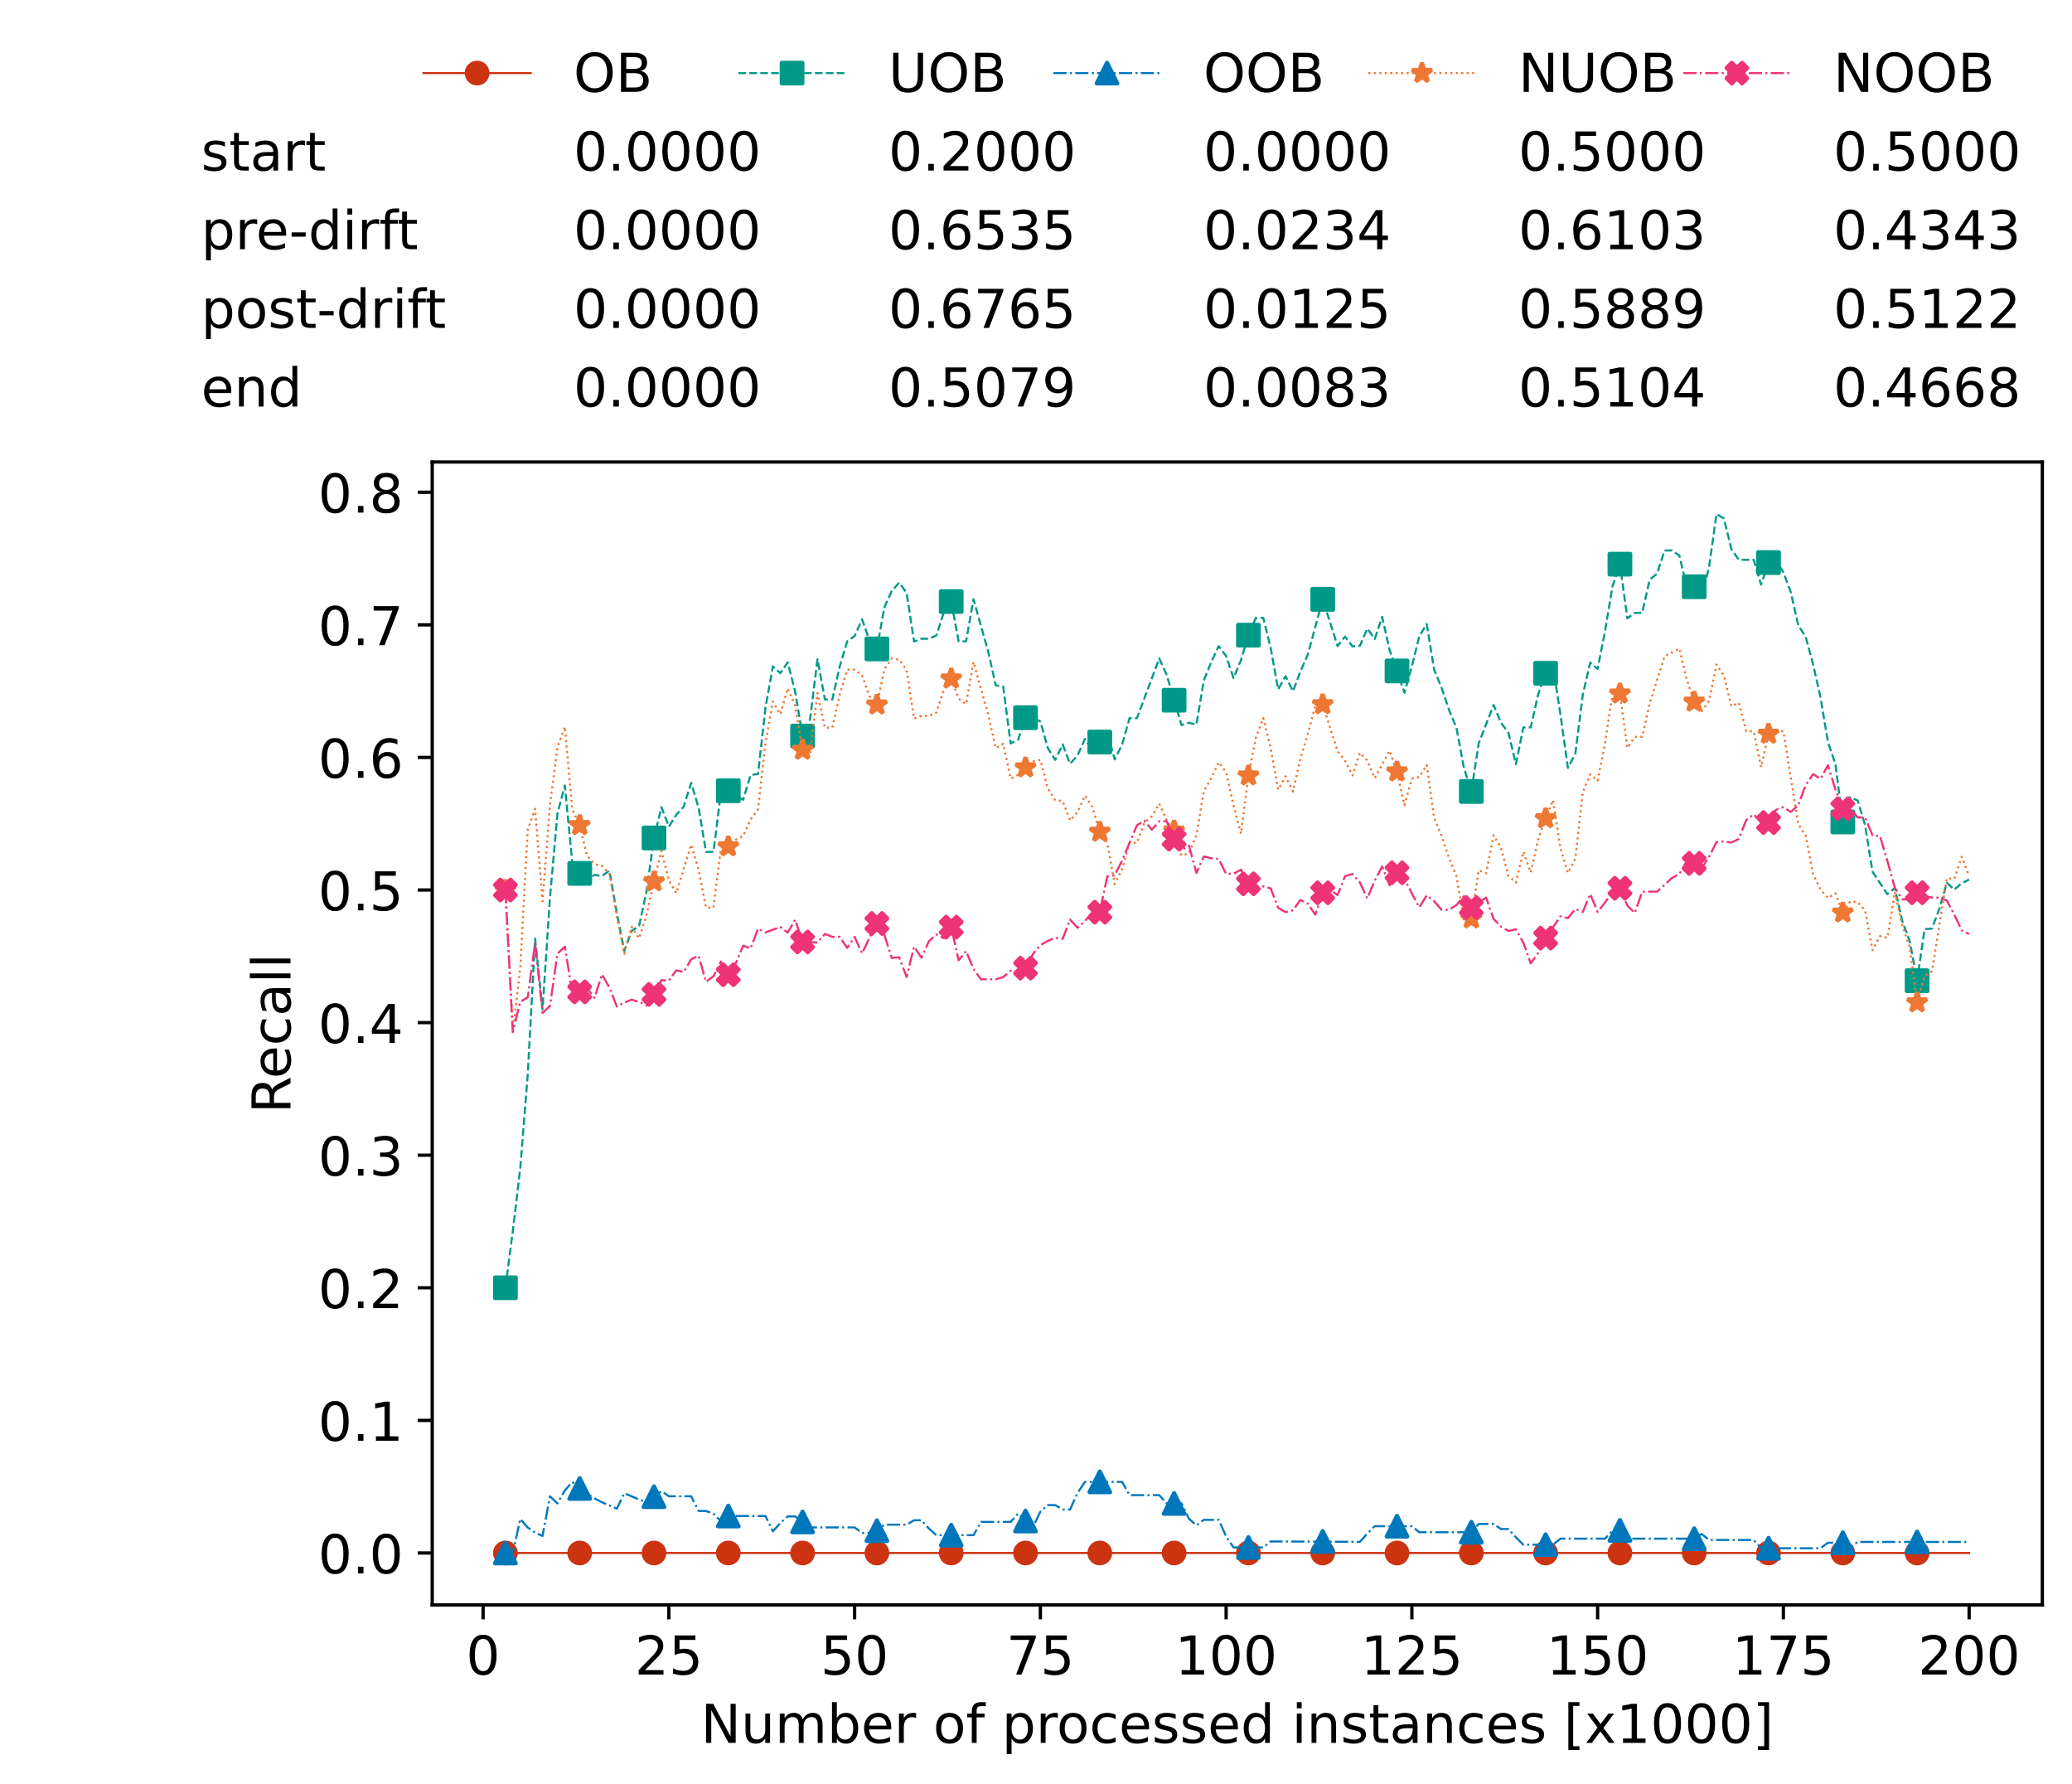 <?xml version="1.0" encoding="utf-8" standalone="no"?>
<!DOCTYPE svg PUBLIC "-//W3C//DTD SVG 1.1//EN"
  "http://www.w3.org/Graphics/SVG/1.1/DTD/svg11.dtd">
<!-- Created with matplotlib (https://matplotlib.org/) -->
<svg height="432.615pt" version="1.1" viewBox="0 0 502.65 432.615" width="502.65pt" xmlns="http://www.w3.org/2000/svg" xmlns:xlink="http://www.w3.org/1999/xlink">
 <defs>
  <style type="text/css">*{stroke-linecap:butt;stroke-linejoin:round;}</style>
 </defs>
 <g id="figure_1">
  <g id="patch_1">
   <path d="M 0 432.615 
L 502.65 432.615 
L 502.65 0 
L 0 0 
z
" style="fill:#ffffff;"/>
  </g>
  <g id="axes_1">
   <g id="patch_2">
    <path d="M 104.85 389.252 
L 495.45 389.252 
L 495.45 112.052 
L 104.85 112.052 
z
" style="fill:#ffffff;"/>
   </g>
   <g id="matplotlib.axis_1">
    <g id="xtick_1">
     <g id="line2d_1">
      <defs>
       <path d="M 0 0 
L 0 3.5 
" id="m414bd65ccf" style="stroke:#000000;stroke-width:0.8;"/>
      </defs>
      <g>
       <use style="stroke:#000000;stroke-width:0.8;" x="117.197" xlink:href="#m414bd65ccf" y="389.252"/>
      </g>
     </g>
     <g id="text_1">
      <!-- 0 -->
      <g transform="translate(113.061 406.13)scale(0.13 -0.13)">
       <defs>
        <path d="M 31.781 66.406 
Q 24.172 66.406 20.328 58.906 
Q 16.5 51.422 16.5 36.375 
Q 16.5 21.391 20.328 13.891 
Q 24.172 6.391 31.781 6.391 
Q 39.453 6.391 43.281 13.891 
Q 47.125 21.391 47.125 36.375 
Q 47.125 51.422 43.281 58.906 
Q 39.453 66.406 31.781 66.406 
z
M 31.781 74.219 
Q 44.047 74.219 50.516 64.516 
Q 56.984 54.828 56.984 36.375 
Q 56.984 17.969 50.516 8.266 
Q 44.047 -1.422 31.781 -1.422 
Q 19.531 -1.422 13.062 8.266 
Q 6.594 17.969 6.594 36.375 
Q 6.594 54.828 13.062 64.516 
Q 19.531 74.219 31.781 74.219 
z
" id="DejaVuSans-48"/>
       </defs>
       <use xlink:href="#DejaVuSans-48"/>
      </g>
     </g>
    </g>
    <g id="xtick_2">
     <g id="line2d_2">
      <g>
       <use style="stroke:#000000;stroke-width:0.8;" x="162.259" xlink:href="#m414bd65ccf" y="389.252"/>
      </g>
     </g>
     <g id="text_2">
      <!-- 25 -->
      <g transform="translate(153.988 406.13)scale(0.13 -0.13)">
       <defs>
        <path d="M 19.188 8.297 
L 53.609 8.297 
L 53.609 0 
L 7.328 0 
L 7.328 8.297 
Q 12.938 14.109 22.625 23.891 
Q 32.328 33.688 34.812 36.531 
Q 39.547 41.844 41.422 45.531 
Q 43.312 49.219 43.312 52.781 
Q 43.312 58.594 39.234 62.25 
Q 35.156 65.922 28.609 65.922 
Q 23.969 65.922 18.812 64.312 
Q 13.672 62.703 7.812 59.422 
L 7.812 69.391 
Q 13.766 71.781 18.938 73 
Q 24.125 74.219 28.422 74.219 
Q 39.75 74.219 46.484 68.547 
Q 53.219 62.891 53.219 53.422 
Q 53.219 48.922 51.531 44.891 
Q 49.859 40.875 45.406 35.406 
Q 44.188 33.984 37.641 27.219 
Q 31.109 20.453 19.188 8.297 
z
" id="DejaVuSans-50"/>
        <path d="M 10.797 72.906 
L 49.516 72.906 
L 49.516 64.594 
L 19.828 64.594 
L 19.828 46.734 
Q 21.969 47.469 24.109 47.828 
Q 26.266 48.188 28.422 48.188 
Q 40.625 48.188 47.75 41.5 
Q 54.891 34.812 54.891 23.391 
Q 54.891 11.625 47.562 5.094 
Q 40.234 -1.422 26.906 -1.422 
Q 22.312 -1.422 17.547 -0.641 
Q 12.797 0.141 7.719 1.703 
L 7.719 11.625 
Q 12.109 9.234 16.797 8.062 
Q 21.484 6.891 26.703 6.891 
Q 35.156 6.891 40.078 11.328 
Q 45.016 15.766 45.016 23.391 
Q 45.016 31 40.078 35.438 
Q 35.156 39.891 26.703 39.891 
Q 22.75 39.891 18.812 39.016 
Q 14.891 38.141 10.797 36.281 
z
" id="DejaVuSans-53"/>
       </defs>
       <use xlink:href="#DejaVuSans-50"/>
       <use x="63.623" xlink:href="#DejaVuSans-53"/>
      </g>
     </g>
    </g>
    <g id="xtick_3">
     <g id="line2d_3">
      <g>
       <use style="stroke:#000000;stroke-width:0.8;" x="207.322" xlink:href="#m414bd65ccf" y="389.252"/>
      </g>
     </g>
     <g id="text_3">
      <!-- 50 -->
      <g transform="translate(199.05 406.13)scale(0.13 -0.13)">
       <use xlink:href="#DejaVuSans-53"/>
       <use x="63.623" xlink:href="#DejaVuSans-48"/>
      </g>
     </g>
    </g>
    <g id="xtick_4">
     <g id="line2d_4">
      <g>
       <use style="stroke:#000000;stroke-width:0.8;" x="252.384" xlink:href="#m414bd65ccf" y="389.252"/>
      </g>
     </g>
     <g id="text_4">
      <!-- 75 -->
      <g transform="translate(244.113 406.13)scale(0.13 -0.13)">
       <defs>
        <path d="M 8.203 72.906 
L 55.078 72.906 
L 55.078 68.703 
L 28.609 0 
L 18.312 0 
L 43.219 64.594 
L 8.203 64.594 
z
" id="DejaVuSans-55"/>
       </defs>
       <use xlink:href="#DejaVuSans-55"/>
       <use x="63.623" xlink:href="#DejaVuSans-53"/>
      </g>
     </g>
    </g>
    <g id="xtick_5">
     <g id="line2d_5">
      <g>
       <use style="stroke:#000000;stroke-width:0.8;" x="297.446" xlink:href="#m414bd65ccf" y="389.252"/>
      </g>
     </g>
     <g id="text_5">
      <!-- 100 -->
      <g transform="translate(285.039 406.13)scale(0.13 -0.13)">
       <defs>
        <path d="M 12.406 8.297 
L 28.516 8.297 
L 28.516 63.922 
L 10.984 60.406 
L 10.984 69.391 
L 28.422 72.906 
L 38.281 72.906 
L 38.281 8.297 
L 54.391 8.297 
L 54.391 0 
L 12.406 0 
z
" id="DejaVuSans-49"/>
       </defs>
       <use xlink:href="#DejaVuSans-49"/>
       <use x="63.623" xlink:href="#DejaVuSans-48"/>
       <use x="127.246" xlink:href="#DejaVuSans-48"/>
      </g>
     </g>
    </g>
    <g id="xtick_6">
     <g id="line2d_6">
      <g>
       <use style="stroke:#000000;stroke-width:0.8;" x="342.509" xlink:href="#m414bd65ccf" y="389.252"/>
      </g>
     </g>
     <g id="text_6">
      <!-- 125 -->
      <g transform="translate(330.102 406.13)scale(0.13 -0.13)">
       <use xlink:href="#DejaVuSans-49"/>
       <use x="63.623" xlink:href="#DejaVuSans-50"/>
       <use x="127.246" xlink:href="#DejaVuSans-53"/>
      </g>
     </g>
    </g>
    <g id="xtick_7">
     <g id="line2d_7">
      <g>
       <use style="stroke:#000000;stroke-width:0.8;" x="387.571" xlink:href="#m414bd65ccf" y="389.252"/>
      </g>
     </g>
     <g id="text_7">
      <!-- 150 -->
      <g transform="translate(375.164 406.13)scale(0.13 -0.13)">
       <use xlink:href="#DejaVuSans-49"/>
       <use x="63.623" xlink:href="#DejaVuSans-53"/>
       <use x="127.246" xlink:href="#DejaVuSans-48"/>
      </g>
     </g>
    </g>
    <g id="xtick_8">
     <g id="line2d_8">
      <g>
       <use style="stroke:#000000;stroke-width:0.8;" x="432.633" xlink:href="#m414bd65ccf" y="389.252"/>
      </g>
     </g>
     <g id="text_8">
      <!-- 175 -->
      <g transform="translate(420.226 406.13)scale(0.13 -0.13)">
       <use xlink:href="#DejaVuSans-49"/>
       <use x="63.623" xlink:href="#DejaVuSans-55"/>
       <use x="127.246" xlink:href="#DejaVuSans-53"/>
      </g>
     </g>
    </g>
    <g id="xtick_9">
     <g id="line2d_9">
      <g>
       <use style="stroke:#000000;stroke-width:0.8;" x="477.695" xlink:href="#m414bd65ccf" y="389.252"/>
      </g>
     </g>
     <g id="text_9">
      <!-- 200 -->
      <g transform="translate(465.289 406.13)scale(0.13 -0.13)">
       <use xlink:href="#DejaVuSans-50"/>
       <use x="63.623" xlink:href="#DejaVuSans-48"/>
       <use x="127.246" xlink:href="#DejaVuSans-48"/>
      </g>
     </g>
    </g>
    <g id="text_10">
     <!-- Number of processed instances [x1000] -->
     <g transform="translate(170.025 422.711)scale(0.13 -0.13)">
      <defs>
       <path d="M 9.812 72.906 
L 23.094 72.906 
L 55.422 11.922 
L 55.422 72.906 
L 64.984 72.906 
L 64.984 0 
L 51.703 0 
L 19.391 60.984 
L 19.391 0 
L 9.812 0 
z
" id="DejaVuSans-78"/>
       <path d="M 8.5 21.578 
L 8.5 54.688 
L 17.484 54.688 
L 17.484 21.922 
Q 17.484 14.156 20.5 10.266 
Q 23.531 6.391 29.594 6.391 
Q 36.859 6.391 41.078 11.031 
Q 45.312 15.672 45.312 23.688 
L 45.312 54.688 
L 54.297 54.688 
L 54.297 0 
L 45.312 0 
L 45.312 8.406 
Q 42.047 3.422 37.719 1 
Q 33.406 -1.422 27.688 -1.422 
Q 18.266 -1.422 13.375 4.438 
Q 8.5 10.297 8.5 21.578 
z
M 31.109 56 
z
" id="DejaVuSans-117"/>
       <path d="M 52 44.188 
Q 55.375 50.25 60.062 53.125 
Q 64.75 56 71.094 56 
Q 79.641 56 84.281 50.016 
Q 88.922 44.047 88.922 33.016 
L 88.922 0 
L 79.891 0 
L 79.891 32.719 
Q 79.891 40.578 77.094 44.375 
Q 74.312 48.188 68.609 48.188 
Q 61.625 48.188 57.562 43.547 
Q 53.516 38.922 53.516 30.906 
L 53.516 0 
L 44.484 0 
L 44.484 32.719 
Q 44.484 40.625 41.703 44.406 
Q 38.922 48.188 33.109 48.188 
Q 26.219 48.188 22.156 43.531 
Q 18.109 38.875 18.109 30.906 
L 18.109 0 
L 9.078 0 
L 9.078 54.688 
L 18.109 54.688 
L 18.109 46.188 
Q 21.188 51.219 25.484 53.609 
Q 29.781 56 35.688 56 
Q 41.656 56 45.828 52.969 
Q 50 49.953 52 44.188 
z
" id="DejaVuSans-109"/>
       <path d="M 48.688 27.297 
Q 48.688 37.203 44.609 42.844 
Q 40.531 48.484 33.406 48.484 
Q 26.266 48.484 22.188 42.844 
Q 18.109 37.203 18.109 27.297 
Q 18.109 17.391 22.188 11.75 
Q 26.266 6.109 33.406 6.109 
Q 40.531 6.109 44.609 11.75 
Q 48.688 17.391 48.688 27.297 
z
M 18.109 46.391 
Q 20.953 51.266 25.266 53.625 
Q 29.594 56 35.594 56 
Q 45.562 56 51.781 48.094 
Q 58.016 40.188 58.016 27.297 
Q 58.016 14.406 51.781 6.484 
Q 45.562 -1.422 35.594 -1.422 
Q 29.594 -1.422 25.266 0.953 
Q 20.953 3.328 18.109 8.203 
L 18.109 0 
L 9.078 0 
L 9.078 75.984 
L 18.109 75.984 
z
" id="DejaVuSans-98"/>
       <path d="M 56.203 29.594 
L 56.203 25.203 
L 14.891 25.203 
Q 15.484 15.922 20.484 11.062 
Q 25.484 6.203 34.422 6.203 
Q 39.594 6.203 44.453 7.469 
Q 49.312 8.734 54.109 11.281 
L 54.109 2.781 
Q 49.266 0.734 44.188 -0.344 
Q 39.109 -1.422 33.891 -1.422 
Q 20.797 -1.422 13.156 6.188 
Q 5.516 13.812 5.516 26.812 
Q 5.516 40.234 12.766 48.109 
Q 20.016 56 32.328 56 
Q 43.359 56 49.781 48.891 
Q 56.203 41.797 56.203 29.594 
z
M 47.219 32.234 
Q 47.125 39.594 43.094 43.984 
Q 39.062 48.391 32.422 48.391 
Q 24.906 48.391 20.391 44.141 
Q 15.875 39.891 15.188 32.172 
z
" id="DejaVuSans-101"/>
       <path d="M 41.109 46.297 
Q 39.594 47.172 37.812 47.578 
Q 36.031 48 33.891 48 
Q 26.266 48 22.188 43.047 
Q 18.109 38.094 18.109 28.812 
L 18.109 0 
L 9.078 0 
L 9.078 54.688 
L 18.109 54.688 
L 18.109 46.188 
Q 20.953 51.172 25.484 53.578 
Q 30.031 56 36.531 56 
Q 37.453 56 38.578 55.875 
Q 39.703 55.766 41.062 55.516 
z
" id="DejaVuSans-114"/>
       <path id="DejaVuSans-32"/>
       <path d="M 30.609 48.391 
Q 23.391 48.391 19.188 42.75 
Q 14.984 37.109 14.984 27.297 
Q 14.984 17.484 19.156 11.844 
Q 23.344 6.203 30.609 6.203 
Q 37.797 6.203 41.984 11.859 
Q 46.188 17.531 46.188 27.297 
Q 46.188 37.016 41.984 42.703 
Q 37.797 48.391 30.609 48.391 
z
M 30.609 56 
Q 42.328 56 49.016 48.375 
Q 55.719 40.766 55.719 27.297 
Q 55.719 13.875 49.016 6.219 
Q 42.328 -1.422 30.609 -1.422 
Q 18.844 -1.422 12.172 6.219 
Q 5.516 13.875 5.516 27.297 
Q 5.516 40.766 12.172 48.375 
Q 18.844 56 30.609 56 
z
" id="DejaVuSans-111"/>
       <path d="M 37.109 75.984 
L 37.109 68.5 
L 28.516 68.5 
Q 23.688 68.5 21.797 66.547 
Q 19.922 64.594 19.922 59.516 
L 19.922 54.688 
L 34.719 54.688 
L 34.719 47.703 
L 19.922 47.703 
L 19.922 0 
L 10.891 0 
L 10.891 47.703 
L 2.297 47.703 
L 2.297 54.688 
L 10.891 54.688 
L 10.891 58.5 
Q 10.891 67.625 15.141 71.797 
Q 19.391 75.984 28.609 75.984 
z
" id="DejaVuSans-102"/>
       <path d="M 18.109 8.203 
L 18.109 -20.797 
L 9.078 -20.797 
L 9.078 54.688 
L 18.109 54.688 
L 18.109 46.391 
Q 20.953 51.266 25.266 53.625 
Q 29.594 56 35.594 56 
Q 45.562 56 51.781 48.094 
Q 58.016 40.188 58.016 27.297 
Q 58.016 14.406 51.781 6.484 
Q 45.562 -1.422 35.594 -1.422 
Q 29.594 -1.422 25.266 0.953 
Q 20.953 3.328 18.109 8.203 
z
M 48.688 27.297 
Q 48.688 37.203 44.609 42.844 
Q 40.531 48.484 33.406 48.484 
Q 26.266 48.484 22.188 42.844 
Q 18.109 37.203 18.109 27.297 
Q 18.109 17.391 22.188 11.75 
Q 26.266 6.109 33.406 6.109 
Q 40.531 6.109 44.609 11.75 
Q 48.688 17.391 48.688 27.297 
z
" id="DejaVuSans-112"/>
       <path d="M 48.781 52.594 
L 48.781 44.188 
Q 44.969 46.297 41.141 47.344 
Q 37.312 48.391 33.406 48.391 
Q 24.656 48.391 19.812 42.844 
Q 14.984 37.312 14.984 27.297 
Q 14.984 17.281 19.812 11.734 
Q 24.656 6.203 33.406 6.203 
Q 37.312 6.203 41.141 7.25 
Q 44.969 8.297 48.781 10.406 
L 48.781 2.094 
Q 45.016 0.344 40.984 -0.531 
Q 36.969 -1.422 32.422 -1.422 
Q 20.062 -1.422 12.781 6.344 
Q 5.516 14.109 5.516 27.297 
Q 5.516 40.672 12.859 48.328 
Q 20.219 56 33.016 56 
Q 37.156 56 41.109 55.141 
Q 45.062 54.297 48.781 52.594 
z
" id="DejaVuSans-99"/>
       <path d="M 44.281 53.078 
L 44.281 44.578 
Q 40.484 46.531 36.375 47.5 
Q 32.281 48.484 27.875 48.484 
Q 21.188 48.484 17.844 46.438 
Q 14.5 44.391 14.5 40.281 
Q 14.5 37.156 16.891 35.375 
Q 19.281 33.594 26.516 31.984 
L 29.594 31.297 
Q 39.156 29.25 43.188 25.516 
Q 47.219 21.781 47.219 15.094 
Q 47.219 7.469 41.188 3.016 
Q 35.156 -1.422 24.609 -1.422 
Q 20.219 -1.422 15.453 -0.562 
Q 10.688 0.297 5.422 2 
L 5.422 11.281 
Q 10.406 8.688 15.234 7.391 
Q 20.062 6.109 24.812 6.109 
Q 31.156 6.109 34.562 8.281 
Q 37.984 10.453 37.984 14.406 
Q 37.984 18.062 35.516 20.016 
Q 33.062 21.969 24.703 23.781 
L 21.578 24.516 
Q 13.234 26.266 9.516 29.906 
Q 5.812 33.547 5.812 39.891 
Q 5.812 47.609 11.281 51.797 
Q 16.75 56 26.812 56 
Q 31.781 56 36.172 55.266 
Q 40.578 54.547 44.281 53.078 
z
" id="DejaVuSans-115"/>
       <path d="M 45.406 46.391 
L 45.406 75.984 
L 54.391 75.984 
L 54.391 0 
L 45.406 0 
L 45.406 8.203 
Q 42.578 3.328 38.25 0.953 
Q 33.938 -1.422 27.875 -1.422 
Q 17.969 -1.422 11.734 6.484 
Q 5.516 14.406 5.516 27.297 
Q 5.516 40.188 11.734 48.094 
Q 17.969 56 27.875 56 
Q 33.938 56 38.25 53.625 
Q 42.578 51.266 45.406 46.391 
z
M 14.797 27.297 
Q 14.797 17.391 18.875 11.75 
Q 22.953 6.109 30.078 6.109 
Q 37.203 6.109 41.297 11.75 
Q 45.406 17.391 45.406 27.297 
Q 45.406 37.203 41.297 42.844 
Q 37.203 48.484 30.078 48.484 
Q 22.953 48.484 18.875 42.844 
Q 14.797 37.203 14.797 27.297 
z
" id="DejaVuSans-100"/>
       <path d="M 9.422 54.688 
L 18.406 54.688 
L 18.406 0 
L 9.422 0 
z
M 9.422 75.984 
L 18.406 75.984 
L 18.406 64.594 
L 9.422 64.594 
z
" id="DejaVuSans-105"/>
       <path d="M 54.891 33.016 
L 54.891 0 
L 45.906 0 
L 45.906 32.719 
Q 45.906 40.484 42.875 44.328 
Q 39.844 48.188 33.797 48.188 
Q 26.516 48.188 22.312 43.547 
Q 18.109 38.922 18.109 30.906 
L 18.109 0 
L 9.078 0 
L 9.078 54.688 
L 18.109 54.688 
L 18.109 46.188 
Q 21.344 51.125 25.703 53.562 
Q 30.078 56 35.797 56 
Q 45.219 56 50.047 50.172 
Q 54.891 44.344 54.891 33.016 
z
" id="DejaVuSans-110"/>
       <path d="M 18.312 70.219 
L 18.312 54.688 
L 36.812 54.688 
L 36.812 47.703 
L 18.312 47.703 
L 18.312 18.016 
Q 18.312 11.328 20.141 9.422 
Q 21.969 7.516 27.594 7.516 
L 36.812 7.516 
L 36.812 0 
L 27.594 0 
Q 17.188 0 13.234 3.875 
Q 9.281 7.766 9.281 18.016 
L 9.281 47.703 
L 2.688 47.703 
L 2.688 54.688 
L 9.281 54.688 
L 9.281 70.219 
z
" id="DejaVuSans-116"/>
       <path d="M 34.281 27.484 
Q 23.391 27.484 19.188 25 
Q 14.984 22.516 14.984 16.5 
Q 14.984 11.719 18.141 8.906 
Q 21.297 6.109 26.703 6.109 
Q 34.188 6.109 38.703 11.406 
Q 43.219 16.703 43.219 25.484 
L 43.219 27.484 
z
M 52.203 31.203 
L 52.203 0 
L 43.219 0 
L 43.219 8.297 
Q 40.141 3.328 35.547 0.953 
Q 30.953 -1.422 24.312 -1.422 
Q 15.922 -1.422 10.953 3.297 
Q 6 8.016 6 15.922 
Q 6 25.141 12.172 29.828 
Q 18.359 34.516 30.609 34.516 
L 43.219 34.516 
L 43.219 35.406 
Q 43.219 41.609 39.141 45 
Q 35.062 48.391 27.688 48.391 
Q 23 48.391 18.547 47.266 
Q 14.109 46.141 10.016 43.891 
L 10.016 52.203 
Q 14.938 54.109 19.578 55.047 
Q 24.219 56 28.609 56 
Q 40.484 56 46.344 49.844 
Q 52.203 43.703 52.203 31.203 
z
" id="DejaVuSans-97"/>
       <path d="M 8.594 75.984 
L 29.297 75.984 
L 29.297 69 
L 17.578 69 
L 17.578 -6.203 
L 29.297 -6.203 
L 29.297 -13.188 
L 8.594 -13.188 
z
" id="DejaVuSans-91"/>
       <path d="M 54.891 54.688 
L 35.109 28.078 
L 55.906 0 
L 45.312 0 
L 29.391 21.484 
L 13.484 0 
L 2.875 0 
L 24.125 28.609 
L 4.688 54.688 
L 15.281 54.688 
L 29.781 35.203 
L 44.281 54.688 
z
" id="DejaVuSans-120"/>
       <path d="M 30.422 75.984 
L 30.422 -13.188 
L 9.719 -13.188 
L 9.719 -6.203 
L 21.391 -6.203 
L 21.391 69 
L 9.719 69 
L 9.719 75.984 
z
" id="DejaVuSans-93"/>
      </defs>
      <use xlink:href="#DejaVuSans-78"/>
      <use x="74.805" xlink:href="#DejaVuSans-117"/>
      <use x="138.184" xlink:href="#DejaVuSans-109"/>
      <use x="235.596" xlink:href="#DejaVuSans-98"/>
      <use x="299.072" xlink:href="#DejaVuSans-101"/>
      <use x="360.596" xlink:href="#DejaVuSans-114"/>
      <use x="401.709" xlink:href="#DejaVuSans-32"/>
      <use x="433.496" xlink:href="#DejaVuSans-111"/>
      <use x="494.678" xlink:href="#DejaVuSans-102"/>
      <use x="529.883" xlink:href="#DejaVuSans-32"/>
      <use x="561.67" xlink:href="#DejaVuSans-112"/>
      <use x="625.146" xlink:href="#DejaVuSans-114"/>
      <use x="664.01" xlink:href="#DejaVuSans-111"/>
      <use x="725.191" xlink:href="#DejaVuSans-99"/>
      <use x="780.172" xlink:href="#DejaVuSans-101"/>
      <use x="841.695" xlink:href="#DejaVuSans-115"/>
      <use x="893.795" xlink:href="#DejaVuSans-115"/>
      <use x="945.895" xlink:href="#DejaVuSans-101"/>
      <use x="1007.418" xlink:href="#DejaVuSans-100"/>
      <use x="1070.895" xlink:href="#DejaVuSans-32"/>
      <use x="1102.682" xlink:href="#DejaVuSans-105"/>
      <use x="1130.465" xlink:href="#DejaVuSans-110"/>
      <use x="1193.844" xlink:href="#DejaVuSans-115"/>
      <use x="1245.943" xlink:href="#DejaVuSans-116"/>
      <use x="1285.152" xlink:href="#DejaVuSans-97"/>
      <use x="1346.432" xlink:href="#DejaVuSans-110"/>
      <use x="1409.811" xlink:href="#DejaVuSans-99"/>
      <use x="1464.791" xlink:href="#DejaVuSans-101"/>
      <use x="1526.314" xlink:href="#DejaVuSans-115"/>
      <use x="1578.414" xlink:href="#DejaVuSans-32"/>
      <use x="1610.201" xlink:href="#DejaVuSans-91"/>
      <use x="1649.215" xlink:href="#DejaVuSans-120"/>
      <use x="1708.395" xlink:href="#DejaVuSans-49"/>
      <use x="1772.018" xlink:href="#DejaVuSans-48"/>
      <use x="1835.641" xlink:href="#DejaVuSans-48"/>
      <use x="1899.264" xlink:href="#DejaVuSans-48"/>
      <use x="1962.887" xlink:href="#DejaVuSans-93"/>
     </g>
    </g>
   </g>
   <g id="matplotlib.axis_2">
    <g id="ytick_1">
     <g id="line2d_10">
      <defs>
       <path d="M 0 0 
L -3.5 0 
" id="mf2d2add913" style="stroke:#000000;stroke-width:0.8;"/>
      </defs>
      <g>
       <use style="stroke:#000000;stroke-width:0.8;" x="104.85" xlink:href="#mf2d2add913" y="376.652"/>
      </g>
     </g>
     <g id="text_11">
      <!-- 0.0 -->
      <g transform="translate(77.176 381.591)scale(0.13 -0.13)">
       <defs>
        <path d="M 10.688 12.406 
L 21 12.406 
L 21 0 
L 10.688 0 
z
" id="DejaVuSans-46"/>
       </defs>
       <use xlink:href="#DejaVuSans-48"/>
       <use x="63.623" xlink:href="#DejaVuSans-46"/>
       <use x="95.41" xlink:href="#DejaVuSans-48"/>
      </g>
     </g>
    </g>
    <g id="ytick_2">
     <g id="line2d_11">
      <g>
       <use style="stroke:#000000;stroke-width:0.8;" x="104.85" xlink:href="#mf2d2add913" y="344.494"/>
      </g>
     </g>
     <g id="text_12">
      <!-- 0.1 -->
      <g transform="translate(77.176 349.433)scale(0.13 -0.13)">
       <use xlink:href="#DejaVuSans-48"/>
       <use x="63.623" xlink:href="#DejaVuSans-46"/>
       <use x="95.41" xlink:href="#DejaVuSans-49"/>
      </g>
     </g>
    </g>
    <g id="ytick_3">
     <g id="line2d_12">
      <g>
       <use style="stroke:#000000;stroke-width:0.8;" x="104.85" xlink:href="#mf2d2add913" y="312.335"/>
      </g>
     </g>
     <g id="text_13">
      <!-- 0.2 -->
      <g transform="translate(77.176 317.274)scale(0.13 -0.13)">
       <use xlink:href="#DejaVuSans-48"/>
       <use x="63.623" xlink:href="#DejaVuSans-46"/>
       <use x="95.41" xlink:href="#DejaVuSans-50"/>
      </g>
     </g>
    </g>
    <g id="ytick_4">
     <g id="line2d_13">
      <g>
       <use style="stroke:#000000;stroke-width:0.8;" x="104.85" xlink:href="#mf2d2add913" y="280.177"/>
      </g>
     </g>
     <g id="text_14">
      <!-- 0.3 -->
      <g transform="translate(77.176 285.116)scale(0.13 -0.13)">
       <defs>
        <path d="M 40.578 39.312 
Q 47.656 37.797 51.625 33 
Q 55.609 28.219 55.609 21.188 
Q 55.609 10.406 48.188 4.484 
Q 40.766 -1.422 27.094 -1.422 
Q 22.516 -1.422 17.656 -0.516 
Q 12.797 0.391 7.625 2.203 
L 7.625 11.719 
Q 11.719 9.328 16.594 8.109 
Q 21.484 6.891 26.812 6.891 
Q 36.078 6.891 40.938 10.547 
Q 45.797 14.203 45.797 21.188 
Q 45.797 27.641 41.281 31.266 
Q 36.766 34.906 28.719 34.906 
L 20.219 34.906 
L 20.219 43.016 
L 29.109 43.016 
Q 36.375 43.016 40.234 45.922 
Q 44.094 48.828 44.094 54.297 
Q 44.094 59.906 40.109 62.906 
Q 36.141 65.922 28.719 65.922 
Q 24.656 65.922 20.016 65.031 
Q 15.375 64.156 9.812 62.312 
L 9.812 71.094 
Q 15.438 72.656 20.344 73.438 
Q 25.25 74.219 29.594 74.219 
Q 40.828 74.219 47.359 69.109 
Q 53.906 64.016 53.906 55.328 
Q 53.906 49.266 50.438 45.094 
Q 46.969 40.922 40.578 39.312 
z
" id="DejaVuSans-51"/>
       </defs>
       <use xlink:href="#DejaVuSans-48"/>
       <use x="63.623" xlink:href="#DejaVuSans-46"/>
       <use x="95.41" xlink:href="#DejaVuSans-51"/>
      </g>
     </g>
    </g>
    <g id="ytick_5">
     <g id="line2d_14">
      <g>
       <use style="stroke:#000000;stroke-width:0.8;" x="104.85" xlink:href="#mf2d2add913" y="248.019"/>
      </g>
     </g>
     <g id="text_15">
      <!-- 0.4 -->
      <g transform="translate(77.176 252.958)scale(0.13 -0.13)">
       <defs>
        <path d="M 37.797 64.312 
L 12.891 25.391 
L 37.797 25.391 
z
M 35.203 72.906 
L 47.609 72.906 
L 47.609 25.391 
L 58.016 25.391 
L 58.016 17.188 
L 47.609 17.188 
L 47.609 0 
L 37.797 0 
L 37.797 17.188 
L 4.891 17.188 
L 4.891 26.703 
z
" id="DejaVuSans-52"/>
       </defs>
       <use xlink:href="#DejaVuSans-48"/>
       <use x="63.623" xlink:href="#DejaVuSans-46"/>
       <use x="95.41" xlink:href="#DejaVuSans-52"/>
      </g>
     </g>
    </g>
    <g id="ytick_6">
     <g id="line2d_15">
      <g>
       <use style="stroke:#000000;stroke-width:0.8;" x="104.85" xlink:href="#mf2d2add913" y="215.86"/>
      </g>
     </g>
     <g id="text_16">
      <!-- 0.5 -->
      <g transform="translate(77.176 220.799)scale(0.13 -0.13)">
       <use xlink:href="#DejaVuSans-48"/>
       <use x="63.623" xlink:href="#DejaVuSans-46"/>
       <use x="95.41" xlink:href="#DejaVuSans-53"/>
      </g>
     </g>
    </g>
    <g id="ytick_7">
     <g id="line2d_16">
      <g>
       <use style="stroke:#000000;stroke-width:0.8;" x="104.85" xlink:href="#mf2d2add913" y="183.702"/>
      </g>
     </g>
     <g id="text_17">
      <!-- 0.6 -->
      <g transform="translate(77.176 188.641)scale(0.13 -0.13)">
       <defs>
        <path d="M 33.016 40.375 
Q 26.375 40.375 22.484 35.828 
Q 18.609 31.297 18.609 23.391 
Q 18.609 15.531 22.484 10.953 
Q 26.375 6.391 33.016 6.391 
Q 39.656 6.391 43.531 10.953 
Q 47.406 15.531 47.406 23.391 
Q 47.406 31.297 43.531 35.828 
Q 39.656 40.375 33.016 40.375 
z
M 52.594 71.297 
L 52.594 62.312 
Q 48.875 64.062 45.094 64.984 
Q 41.312 65.922 37.594 65.922 
Q 27.828 65.922 22.672 59.328 
Q 17.531 52.734 16.797 39.406 
Q 19.672 43.656 24.016 45.922 
Q 28.375 48.188 33.594 48.188 
Q 44.578 48.188 50.953 41.516 
Q 57.328 34.859 57.328 23.391 
Q 57.328 12.156 50.688 5.359 
Q 44.047 -1.422 33.016 -1.422 
Q 20.359 -1.422 13.672 8.266 
Q 6.984 17.969 6.984 36.375 
Q 6.984 53.656 15.188 63.938 
Q 23.391 74.219 37.203 74.219 
Q 40.922 74.219 44.703 73.484 
Q 48.484 72.75 52.594 71.297 
z
" id="DejaVuSans-54"/>
       </defs>
       <use xlink:href="#DejaVuSans-48"/>
       <use x="63.623" xlink:href="#DejaVuSans-46"/>
       <use x="95.41" xlink:href="#DejaVuSans-54"/>
      </g>
     </g>
    </g>
    <g id="ytick_8">
     <g id="line2d_17">
      <g>
       <use style="stroke:#000000;stroke-width:0.8;" x="104.85" xlink:href="#mf2d2add913" y="151.544"/>
      </g>
     </g>
     <g id="text_18">
      <!-- 0.7 -->
      <g transform="translate(77.176 156.483)scale(0.13 -0.13)">
       <use xlink:href="#DejaVuSans-48"/>
       <use x="63.623" xlink:href="#DejaVuSans-46"/>
       <use x="95.41" xlink:href="#DejaVuSans-55"/>
      </g>
     </g>
    </g>
    <g id="ytick_9">
     <g id="line2d_18">
      <g>
       <use style="stroke:#000000;stroke-width:0.8;" x="104.85" xlink:href="#mf2d2add913" y="119.386"/>
      </g>
     </g>
     <g id="text_19">
      <!-- 0.8 -->
      <g transform="translate(77.176 124.325)scale(0.13 -0.13)">
       <defs>
        <path d="M 31.781 34.625 
Q 24.75 34.625 20.719 30.859 
Q 16.703 27.094 16.703 20.516 
Q 16.703 13.922 20.719 10.156 
Q 24.75 6.391 31.781 6.391 
Q 38.812 6.391 42.859 10.172 
Q 46.922 13.969 46.922 20.516 
Q 46.922 27.094 42.891 30.859 
Q 38.875 34.625 31.781 34.625 
z
M 21.922 38.812 
Q 15.578 40.375 12.031 44.719 
Q 8.5 49.078 8.5 55.328 
Q 8.5 64.062 14.719 69.141 
Q 20.953 74.219 31.781 74.219 
Q 42.672 74.219 48.875 69.141 
Q 55.078 64.062 55.078 55.328 
Q 55.078 49.078 51.531 44.719 
Q 48 40.375 41.703 38.812 
Q 48.828 37.156 52.797 32.312 
Q 56.781 27.484 56.781 20.516 
Q 56.781 9.906 50.312 4.234 
Q 43.844 -1.422 31.781 -1.422 
Q 19.734 -1.422 13.25 4.234 
Q 6.781 9.906 6.781 20.516 
Q 6.781 27.484 10.781 32.312 
Q 14.797 37.156 21.922 38.812 
z
M 18.312 54.391 
Q 18.312 48.734 21.844 45.562 
Q 25.391 42.391 31.781 42.391 
Q 38.141 42.391 41.719 45.562 
Q 45.312 48.734 45.312 54.391 
Q 45.312 60.062 41.719 63.234 
Q 38.141 66.406 31.781 66.406 
Q 25.391 66.406 21.844 63.234 
Q 18.312 60.062 18.312 54.391 
z
" id="DejaVuSans-56"/>
       </defs>
       <use xlink:href="#DejaVuSans-48"/>
       <use x="63.623" xlink:href="#DejaVuSans-46"/>
       <use x="95.41" xlink:href="#DejaVuSans-56"/>
      </g>
     </g>
    </g>
    <g id="text_20">
     <!-- Recall -->
     <g transform="translate(70.472 270.044)rotate(-90)scale(0.13 -0.13)">
      <defs>
       <path d="M 44.391 34.188 
Q 47.562 33.109 50.562 29.594 
Q 53.562 26.078 56.594 19.922 
L 66.609 0 
L 56 0 
L 46.688 18.703 
Q 43.062 26.031 39.672 28.422 
Q 36.281 30.812 30.422 30.812 
L 19.672 30.812 
L 19.672 0 
L 9.812 0 
L 9.812 72.906 
L 32.078 72.906 
Q 44.578 72.906 50.734 67.672 
Q 56.891 62.453 56.891 51.906 
Q 56.891 45.016 53.688 40.469 
Q 50.484 35.938 44.391 34.188 
z
M 19.672 64.797 
L 19.672 38.922 
L 32.078 38.922 
Q 39.203 38.922 42.844 42.219 
Q 46.484 45.516 46.484 51.906 
Q 46.484 58.297 42.844 61.547 
Q 39.203 64.797 32.078 64.797 
z
" id="DejaVuSans-82"/>
       <path d="M 9.422 75.984 
L 18.406 75.984 
L 18.406 0 
L 9.422 0 
z
" id="DejaVuSans-108"/>
      </defs>
      <use xlink:href="#DejaVuSans-82"/>
      <use x="64.982" xlink:href="#DejaVuSans-101"/>
      <use x="126.506" xlink:href="#DejaVuSans-99"/>
      <use x="181.486" xlink:href="#DejaVuSans-97"/>
      <use x="242.766" xlink:href="#DejaVuSans-108"/>
      <use x="270.549" xlink:href="#DejaVuSans-108"/>
     </g>
    </g>
   </g>
   <g id="line2d_19"/>
   <g id="line2d_20"/>
   <g id="line2d_21"/>
   <g id="line2d_22"/>
   <g id="line2d_23"/>
   <g id="line2d_24">
    <path clip-path="url(#p782ed8e125)" d="M 122.605 376.652 
L 477.695 376.652 
L 477.695 376.652 
" style="fill:none;stroke:#cc3311;stroke-linecap:square;stroke-width:0.5;"/>
    <defs>
     <path d="M 0 2.5 
C 0.663 2.5 1.299 2.237 1.768 1.768 
C 2.237 1.299 2.5 0.663 2.5 0 
C 2.5 -0.663 2.237 -1.299 1.768 -1.768 
C 1.299 -2.237 0.663 -2.5 0 -2.5 
C -0.663 -2.5 -1.299 -2.237 -1.768 -1.768 
C -2.237 -1.299 -2.5 -0.663 -2.5 0 
C -2.5 0.663 -2.237 1.299 -1.768 1.768 
C -1.299 2.237 -0.663 2.5 0 2.5 
z
" id="m38fbefa637" style="stroke:#cc3311;"/>
    </defs>
    <g clip-path="url(#p782ed8e125)">
     <use style="fill:#cc3311;stroke:#cc3311;" x="122.605" xlink:href="#m38fbefa637" y="376.652"/>
     <use style="fill:#cc3311;stroke:#cc3311;" x="140.629" xlink:href="#m38fbefa637" y="376.652"/>
     <use style="fill:#cc3311;stroke:#cc3311;" x="158.654" xlink:href="#m38fbefa637" y="376.652"/>
     <use style="fill:#cc3311;stroke:#cc3311;" x="176.679" xlink:href="#m38fbefa637" y="376.652"/>
     <use style="fill:#cc3311;stroke:#cc3311;" x="194.704" xlink:href="#m38fbefa637" y="376.652"/>
     <use style="fill:#cc3311;stroke:#cc3311;" x="212.729" xlink:href="#m38fbefa637" y="376.652"/>
     <use style="fill:#cc3311;stroke:#cc3311;" x="230.754" xlink:href="#m38fbefa637" y="376.652"/>
     <use style="fill:#cc3311;stroke:#cc3311;" x="248.779" xlink:href="#m38fbefa637" y="376.652"/>
     <use style="fill:#cc3311;stroke:#cc3311;" x="266.804" xlink:href="#m38fbefa637" y="376.652"/>
     <use style="fill:#cc3311;stroke:#cc3311;" x="284.829" xlink:href="#m38fbefa637" y="376.652"/>
     <use style="fill:#cc3311;stroke:#cc3311;" x="302.854" xlink:href="#m38fbefa637" y="376.652"/>
     <use style="fill:#cc3311;stroke:#cc3311;" x="320.879" xlink:href="#m38fbefa637" y="376.652"/>
     <use style="fill:#cc3311;stroke:#cc3311;" x="338.904" xlink:href="#m38fbefa637" y="376.652"/>
     <use style="fill:#cc3311;stroke:#cc3311;" x="356.928" xlink:href="#m38fbefa637" y="376.652"/>
     <use style="fill:#cc3311;stroke:#cc3311;" x="374.953" xlink:href="#m38fbefa637" y="376.652"/>
     <use style="fill:#cc3311;stroke:#cc3311;" x="392.978" xlink:href="#m38fbefa637" y="376.652"/>
     <use style="fill:#cc3311;stroke:#cc3311;" x="411.003" xlink:href="#m38fbefa637" y="376.652"/>
     <use style="fill:#cc3311;stroke:#cc3311;" x="429.028" xlink:href="#m38fbefa637" y="376.652"/>
     <use style="fill:#cc3311;stroke:#cc3311;" x="447.053" xlink:href="#m38fbefa637" y="376.652"/>
     <use style="fill:#cc3311;stroke:#cc3311;" x="465.078" xlink:href="#m38fbefa637" y="376.652"/>
    </g>
   </g>
   <g id="line2d_25"/>
   <g id="line2d_26"/>
   <g id="line2d_27"/>
   <g id="line2d_28"/>
   <g id="line2d_29">
    <path clip-path="url(#p782ed8e125)" d="M 122.605 312.335 
L 124.407 298.553 
L 126.21 283.357 
L 128.012 260.741 
L 129.815 227.646 
L 131.617 244.823 
L 133.419 217.716 
L 135.222 197.385 
L 137.024 190.505 
L 138.827 209.12 
L 140.629 211.821 
L 142.432 213.375 
L 144.234 212.192 
L 146.037 212.454 
L 147.839 211.15 
L 149.642 221.494 
L 151.444 230.621 
L 153.247 225.74 
L 155.049 224.569 
L 156.852 216.094 
L 158.654 203.231 
L 160.457 195.766 
L 162.259 200.488 
L 164.062 197.617 
L 165.864 195.607 
L 167.667 189.865 
L 169.469 195.894 
L 171.272 206.614 
L 173.074 206.614 
L 174.877 192.321 
L 176.679 191.791 
L 178.482 193.07 
L 180.284 193.963 
L 182.087 187.934 
L 183.889 187.742 
L 185.692 171.663 
L 187.494 161.614 
L 189.297 163.258 
L 191.099 160.661 
L 192.902 167.807 
L 194.704 178.526 
L 196.507 174.507 
L 198.309 159.889 
L 200.112 169.651 
L 201.914 169.651 
L 203.717 161.612 
L 205.519 155.582 
L 207.322 154.242 
L 209.124 150.223 
L 210.927 155.327 
L 212.729 157.388 
L 214.532 147.339 
L 216.334 143.319 
L 218.137 141.309 
L 219.939 143.798 
L 221.742 155.589 
L 223.544 154.919 
L 225.347 154.919 
L 227.149 154.115 
L 228.952 148.577 
L 230.754 145.897 
L 232.557 155.544 
L 234.359 155.544 
L 236.162 145.335 
L 239.767 158.199 
L 241.569 166.238 
L 243.372 166.506 
L 245.174 180.288 
L 246.976 179.427 
L 248.779 174.067 
L 250.581 174.067 
L 252.384 174.995 
L 254.186 181.427 
L 255.989 184.298 
L 257.791 180.546 
L 259.594 185.236 
L 261.396 183.226 
L 263.199 179.206 
L 265.001 181.984 
L 266.804 179.974 
L 268.606 177.747 
L 270.409 184.179 
L 272.211 180.606 
L 274.014 174.174 
L 275.816 174.174 
L 281.224 159.677 
L 283.026 163.697 
L 286.631 175.852 
L 288.434 175.29 
L 290.236 175.749 
L 292.039 165.03 
L 293.841 160.564 
L 295.644 156.698 
L 297.446 159.11 
L 299.249 164.47 
L 301.051 160.085 
L 302.854 154.055 
L 304.656 149.85 
L 306.459 149.85 
L 308.261 157.158 
L 310.064 167.208 
L 311.866 163.992 
L 313.669 167.667 
L 315.471 162.844 
L 317.274 158.734 
L 320.879 145.363 
L 324.484 156.692 
L 326.286 154.395 
L 328.089 156.765 
L 329.891 156.638 
L 331.694 152.463 
L 333.496 154.964 
L 335.299 149.605 
L 337.101 157.644 
L 340.706 168.019 
L 342.509 161.587 
L 344.311 154.278 
L 346.114 151.375 
L 347.916 162.452 
L 349.719 166.816 
L 351.521 172.176 
L 353.324 176.54 
L 355.126 186.188 
L 356.928 191.96 
L 358.731 180.266 
L 362.336 170.982 
L 364.138 175.311 
L 365.941 177.712 
L 367.743 185.35 
L 369.546 176.417 
L 371.348 176.417 
L 373.151 168.378 
L 374.953 163.3 
L 376.756 161.679 
L 378.558 173.372 
L 380.361 186.236 
L 382.163 182.8 
L 383.966 168.507 
L 385.768 160.698 
L 387.571 162.229 
L 389.373 153.041 
L 391.176 142.187 
L 392.978 136.828 
L 394.781 149.983 
L 396.583 148.643 
L 398.386 148.643 
L 400.188 140.604 
L 401.991 139.142 
L 403.793 133.514 
L 405.596 133.514 
L 407.398 134.751 
L 409.201 142.318 
L 411.003 142.318 
L 412.806 144.615 
L 414.608 137.515 
L 416.411 124.652 
L 418.213 125.765 
L 420.016 133.186 
L 421.818 135.77 
L 425.423 135.77 
L 427.226 141.8 
L 429.028 136.44 
L 430.831 135.791 
L 432.633 138.805 
L 434.436 143.629 
L 436.238 151.669 
L 438.041 154.43 
L 439.843 161.129 
L 441.646 169.169 
L 443.448 179.992 
L 445.251 185.288 
L 447.053 199.357 
L 448.856 193.385 
L 450.658 194.151 
L 452.461 200.181 
L 454.263 211.436 
L 457.868 216.878 
L 459.671 215.347 
L 461.473 223.386 
L 463.276 228.21 
L 465.078 237.858 
L 466.881 225.352 
L 468.683 225.208 
L 470.485 220.384 
L 472.288 214.131 
L 474.09 215.755 
L 475.893 214.224 
L 477.695 213.331 
L 477.695 213.331 
" style="fill:none;stroke:#009988;stroke-dasharray:1.85,0.8;stroke-dashoffset:0;stroke-width:0.5;"/>
    <defs>
     <path d="M -2.5 2.5 
L 2.5 2.5 
L 2.5 -2.5 
L -2.5 -2.5 
z
" id="mb170298839" style="stroke:#009988;stroke-linejoin:miter;"/>
    </defs>
    <g clip-path="url(#p782ed8e125)">
     <use style="fill:#009988;stroke:#009988;stroke-linejoin:miter;" x="122.605" xlink:href="#mb170298839" y="312.335"/>
     <use style="fill:#009988;stroke:#009988;stroke-linejoin:miter;" x="140.629" xlink:href="#mb170298839" y="211.821"/>
     <use style="fill:#009988;stroke:#009988;stroke-linejoin:miter;" x="158.654" xlink:href="#mb170298839" y="203.231"/>
     <use style="fill:#009988;stroke:#009988;stroke-linejoin:miter;" x="176.679" xlink:href="#mb170298839" y="191.791"/>
     <use style="fill:#009988;stroke:#009988;stroke-linejoin:miter;" x="194.704" xlink:href="#mb170298839" y="178.526"/>
     <use style="fill:#009988;stroke:#009988;stroke-linejoin:miter;" x="212.729" xlink:href="#mb170298839" y="157.388"/>
     <use style="fill:#009988;stroke:#009988;stroke-linejoin:miter;" x="230.754" xlink:href="#mb170298839" y="145.897"/>
     <use style="fill:#009988;stroke:#009988;stroke-linejoin:miter;" x="248.779" xlink:href="#mb170298839" y="174.067"/>
     <use style="fill:#009988;stroke:#009988;stroke-linejoin:miter;" x="266.804" xlink:href="#mb170298839" y="179.974"/>
     <use style="fill:#009988;stroke:#009988;stroke-linejoin:miter;" x="284.829" xlink:href="#mb170298839" y="169.823"/>
     <use style="fill:#009988;stroke:#009988;stroke-linejoin:miter;" x="302.854" xlink:href="#mb170298839" y="154.055"/>
     <use style="fill:#009988;stroke:#009988;stroke-linejoin:miter;" x="320.879" xlink:href="#mb170298839" y="145.363"/>
     <use style="fill:#009988;stroke:#009988;stroke-linejoin:miter;" x="338.904" xlink:href="#mb170298839" y="162.722"/>
     <use style="fill:#009988;stroke:#009988;stroke-linejoin:miter;" x="356.928" xlink:href="#mb170298839" y="191.96"/>
     <use style="fill:#009988;stroke:#009988;stroke-linejoin:miter;" x="374.953" xlink:href="#mb170298839" y="163.3"/>
     <use style="fill:#009988;stroke:#009988;stroke-linejoin:miter;" x="392.978" xlink:href="#mb170298839" y="136.828"/>
     <use style="fill:#009988;stroke:#009988;stroke-linejoin:miter;" x="411.003" xlink:href="#mb170298839" y="142.318"/>
     <use style="fill:#009988;stroke:#009988;stroke-linejoin:miter;" x="429.028" xlink:href="#mb170298839" y="136.44"/>
     <use style="fill:#009988;stroke:#009988;stroke-linejoin:miter;" x="447.053" xlink:href="#mb170298839" y="199.357"/>
     <use style="fill:#009988;stroke:#009988;stroke-linejoin:miter;" x="465.078" xlink:href="#mb170298839" y="237.858"/>
    </g>
   </g>
   <g id="line2d_30"/>
   <g id="line2d_31"/>
   <g id="line2d_32"/>
   <g id="line2d_33"/>
   <g id="line2d_34">
    <path clip-path="url(#p782ed8e125)" d="M 122.605 376.652 
L 124.407 376.652 
L 126.21 368.406 
L 128.012 370.468 
L 129.815 371.704 
L 131.617 372.529 
L 133.419 362.909 
L 135.222 364.627 
L 137.024 361.496 
L 138.827 359.439 
L 140.629 361.004 
L 142.432 362.308 
L 144.234 363.411 
L 146.037 364.357 
L 149.642 365.894 
L 151.444 362.161 
L 155.049 363.687 
L 156.852 364.335 
L 160.457 361.655 
L 162.259 362.892 
L 167.667 362.892 
L 169.469 366.465 
L 171.272 366.465 
L 173.074 367.135 
L 174.877 368.921 
L 176.679 367.685 
L 185.692 367.685 
L 187.494 371.395 
L 189.297 369.385 
L 191.099 367.777 
L 192.902 367.777 
L 196.507 370.457 
L 207.322 370.457 
L 209.124 371.797 
L 210.927 371.797 
L 212.729 371.247 
L 214.532 369.786 
L 219.939 369.786 
L 221.742 368.714 
L 223.544 368.714 
L 225.347 370.724 
L 227.149 372.332 
L 236.162 372.332 
L 237.964 369.116 
L 245.174 369.116 
L 246.976 367.106 
L 248.779 368.892 
L 250.581 370.354 
L 252.384 366.644 
L 254.186 365.036 
L 255.989 365.036 
L 257.791 366.108 
L 259.594 366.108 
L 261.396 362.088 
L 263.199 359.408 
L 272.211 359.408 
L 274.014 362.624 
L 281.224 362.624 
L 283.026 364.634 
L 286.631 364.634 
L 288.434 368.344 
L 290.236 369.952 
L 292.039 368.612 
L 295.644 368.612 
L 297.446 372.632 
L 299.249 375.312 
L 306.459 375.312 
L 308.261 373.85 
L 329.891 373.953 
L 331.694 371.943 
L 333.496 370.157 
L 342.509 370.157 
L 344.311 371.618 
L 356.928 371.618 
L 358.731 369.609 
L 362.336 369.609 
L 364.138 370.845 
L 365.941 370.845 
L 367.743 372.855 
L 369.546 374.642 
L 376.756 374.642 
L 378.558 373.18 
L 389.373 373.18 
L 391.176 371.17 
L 392.978 371.17 
L 394.781 373.18 
L 411.003 373.18 
L 412.806 372.032 
L 414.608 373.493 
L 425.423 373.493 
L 427.226 375.503 
L 441.646 375.503 
L 443.448 374.163 
L 447.053 374.163 
L 448.856 375.312 
L 450.658 373.972 
L 477.695 373.972 
L 477.695 373.972 
" style="fill:none;stroke:#0077bb;stroke-dasharray:3.2,0.8,0.5,0.8;stroke-dashoffset:0;stroke-width:0.5;"/>
    <defs>
     <path d="M 0 -2.5 
L -2.5 2.5 
L 2.5 2.5 
z
" id="mbbdc0d6a32" style="stroke:#0077bb;stroke-linejoin:miter;"/>
    </defs>
    <g clip-path="url(#p782ed8e125)">
     <use style="fill:#0077bb;stroke:#0077bb;stroke-linejoin:miter;" x="122.605" xlink:href="#mbbdc0d6a32" y="376.652"/>
     <use style="fill:#0077bb;stroke:#0077bb;stroke-linejoin:miter;" x="140.629" xlink:href="#mbbdc0d6a32" y="361.004"/>
     <use style="fill:#0077bb;stroke:#0077bb;stroke-linejoin:miter;" x="158.654" xlink:href="#mbbdc0d6a32" y="362.995"/>
     <use style="fill:#0077bb;stroke:#0077bb;stroke-linejoin:miter;" x="176.679" xlink:href="#mbbdc0d6a32" y="367.685"/>
     <use style="fill:#0077bb;stroke:#0077bb;stroke-linejoin:miter;" x="194.704" xlink:href="#mbbdc0d6a32" y="369.117"/>
     <use style="fill:#0077bb;stroke:#0077bb;stroke-linejoin:miter;" x="212.729" xlink:href="#mbbdc0d6a32" y="371.247"/>
     <use style="fill:#0077bb;stroke:#0077bb;stroke-linejoin:miter;" x="230.754" xlink:href="#mbbdc0d6a32" y="372.332"/>
     <use style="fill:#0077bb;stroke:#0077bb;stroke-linejoin:miter;" x="248.779" xlink:href="#mbbdc0d6a32" y="368.892"/>
     <use style="fill:#0077bb;stroke:#0077bb;stroke-linejoin:miter;" x="266.804" xlink:href="#mbbdc0d6a32" y="359.408"/>
     <use style="fill:#0077bb;stroke:#0077bb;stroke-linejoin:miter;" x="284.829" xlink:href="#mbbdc0d6a32" y="364.634"/>
     <use style="fill:#0077bb;stroke:#0077bb;stroke-linejoin:miter;" x="302.854" xlink:href="#mbbdc0d6a32" y="375.312"/>
     <use style="fill:#0077bb;stroke:#0077bb;stroke-linejoin:miter;" x="320.879" xlink:href="#mbbdc0d6a32" y="373.85"/>
     <use style="fill:#0077bb;stroke:#0077bb;stroke-linejoin:miter;" x="338.904" xlink:href="#mbbdc0d6a32" y="370.157"/>
     <use style="fill:#0077bb;stroke:#0077bb;stroke-linejoin:miter;" x="356.928" xlink:href="#mbbdc0d6a32" y="371.618"/>
     <use style="fill:#0077bb;stroke:#0077bb;stroke-linejoin:miter;" x="374.953" xlink:href="#mbbdc0d6a32" y="374.642"/>
     <use style="fill:#0077bb;stroke:#0077bb;stroke-linejoin:miter;" x="392.978" xlink:href="#mbbdc0d6a32" y="371.17"/>
     <use style="fill:#0077bb;stroke:#0077bb;stroke-linejoin:miter;" x="411.003" xlink:href="#mbbdc0d6a32" y="373.18"/>
     <use style="fill:#0077bb;stroke:#0077bb;stroke-linejoin:miter;" x="429.028" xlink:href="#mbbdc0d6a32" y="375.503"/>
     <use style="fill:#0077bb;stroke:#0077bb;stroke-linejoin:miter;" x="447.053" xlink:href="#mbbdc0d6a32" y="374.163"/>
     <use style="fill:#0077bb;stroke:#0077bb;stroke-linejoin:miter;" x="465.078" xlink:href="#mbbdc0d6a32" y="373.972"/>
    </g>
   </g>
   <g id="line2d_35"/>
   <g id="line2d_36"/>
   <g id="line2d_37"/>
   <g id="line2d_38"/>
   <g id="line2d_39">
    <path clip-path="url(#p782ed8e125)" d="M 122.605 215.86 
L 124.407 250.316 
L 126.21 234.708 
L 128.012 201.283 
L 129.815 196.159 
L 131.617 218.584 
L 133.419 195.225 
L 135.222 181.36 
L 137.024 176.26 
L 138.827 196.3 
L 140.629 200.166 
L 142.432 207.564 
L 144.234 209.577 
L 146.037 210.026 
L 147.839 211.946 
L 149.642 222.24 
L 151.444 231.323 
L 153.247 224.78 
L 155.049 227.565 
L 156.852 221.864 
L 158.654 213.824 
L 160.457 206.359 
L 162.259 213.555 
L 164.062 216.618 
L 167.667 204.846 
L 169.469 210.875 
L 171.272 220.133 
L 173.074 220.133 
L 174.877 205.84 
L 176.679 205.31 
L 178.482 203.666 
L 180.284 202.773 
L 182.087 198.753 
L 183.889 196.264 
L 185.692 180.185 
L 187.494 170.136 
L 189.297 173.242 
L 191.099 166.934 
L 192.902 171.157 
L 194.704 181.876 
L 196.507 182.68 
L 198.309 168.063 
L 200.112 176.485 
L 201.914 176.485 
L 203.717 168.446 
L 205.519 162.416 
L 207.322 162.416 
L 209.124 163.756 
L 210.927 168.86 
L 212.729 170.922 
L 214.532 162.334 
L 216.334 159.654 
L 218.137 160.02 
L 219.939 162.508 
L 221.742 174.299 
L 223.544 173.629 
L 225.347 173.629 
L 227.149 172.825 
L 228.952 167.287 
L 230.754 164.607 
L 232.557 169.431 
L 234.359 170.771 
L 236.162 160.562 
L 239.767 173.425 
L 241.569 181.465 
L 243.372 180.393 
L 245.174 188.815 
L 246.976 187.954 
L 248.779 186.167 
L 250.581 184.706 
L 252.384 184.293 
L 254.186 191.163 
L 255.989 194.035 
L 257.791 194.303 
L 259.594 198.992 
L 261.396 196.983 
L 263.199 192.963 
L 265.001 195.74 
L 266.804 201.77 
L 268.606 204.491 
L 270.409 214.406 
L 272.211 210.833 
L 274.014 204.402 
L 275.816 204.402 
L 277.619 199.578 
L 279.421 197.97 
L 281.224 194.907 
L 283.026 198.927 
L 284.829 201.479 
L 286.631 207.509 
L 288.434 206.947 
L 290.236 202.582 
L 292.039 191.863 
L 293.841 188.736 
L 295.644 184.871 
L 297.446 187.283 
L 299.249 195.323 
L 301.051 202.193 
L 302.854 188.124 
L 304.656 178.971 
L 306.459 174.147 
L 308.261 181.456 
L 310.064 191.505 
L 311.866 188.289 
L 313.669 191.965 
L 315.471 183.925 
L 317.274 178.029 
L 319.076 171.196 
L 320.879 170.842 
L 324.484 182.171 
L 326.286 184.468 
L 328.089 188.075 
L 329.891 182.588 
L 331.694 184.443 
L 333.496 188.731 
L 337.101 182.07 
L 338.904 187.147 
L 340.706 195.282 
L 342.509 188.85 
L 344.311 188.432 
L 346.114 185.529 
L 347.916 198.392 
L 349.719 202.757 
L 351.521 208.116 
L 353.324 212.481 
L 355.126 223.2 
L 356.928 222.788 
L 358.731 211.094 
L 360.533 211.764 
L 362.336 202.576 
L 364.138 205.668 
L 365.941 212.455 
L 367.743 214.063 
L 369.546 206.559 
L 371.348 211.612 
L 373.151 203.573 
L 374.953 198.495 
L 376.756 194.036 
L 378.558 205.73 
L 380.361 211.703 
L 382.163 208.267 
L 383.966 192.188 
L 385.768 187.823 
L 387.571 189.355 
L 389.373 180.167 
L 391.176 168.241 
L 392.978 168.241 
L 394.781 181.397 
L 396.583 178.717 
L 398.386 178.717 
L 400.188 170.677 
L 403.793 159.203 
L 407.398 157.295 
L 409.201 164.861 
L 411.003 170.221 
L 412.806 172.518 
L 414.608 170.012 
L 416.411 161.169 
L 418.213 163.89 
L 420.016 171.311 
L 421.818 170.449 
L 423.621 177.34 
L 425.423 177.34 
L 427.226 186.05 
L 429.028 178.01 
L 430.831 177.361 
L 432.633 177.361 
L 436.238 199.872 
L 438.041 202.633 
L 439.843 212.012 
L 441.646 215.745 
L 443.448 217.806 
L 445.251 216.671 
L 447.053 221.361 
L 448.856 218.605 
L 450.658 218.796 
L 452.461 220.806 
L 454.263 230.453 
L 456.066 227.052 
L 457.868 227.454 
L 459.671 216.352 
L 461.473 224.391 
L 463.276 229.751 
L 465.078 243.15 
L 466.881 236.674 
L 468.683 235.525 
L 472.288 213.015 
L 474.09 213.177 
L 475.893 207.817 
L 477.695 212.507 
L 477.695 212.507 
" style="fill:none;stroke:#ee7733;stroke-dasharray:0.5,0.825;stroke-dashoffset:0;stroke-width:0.5;"/>
    <defs>
     <path d="M 0 -2.5 
L -0.561 -0.773 
L -2.378 -0.773 
L -0.908 0.295 
L -1.469 2.023 
L -0 0.955 
L 1.469 2.023 
L 0.908 0.295 
L 2.378 -0.773 
L 0.561 -0.773 
z
" id="m45ac7063ab" style="stroke:#ee7733;stroke-linejoin:bevel;"/>
    </defs>
    <g clip-path="url(#p782ed8e125)">
     <use style="fill:#ee7733;stroke:#ee7733;stroke-linejoin:bevel;" x="122.605" xlink:href="#m45ac7063ab" y="215.86"/>
     <use style="fill:#ee7733;stroke:#ee7733;stroke-linejoin:bevel;" x="140.629" xlink:href="#m45ac7063ab" y="200.166"/>
     <use style="fill:#ee7733;stroke:#ee7733;stroke-linejoin:bevel;" x="158.654" xlink:href="#m45ac7063ab" y="213.824"/>
     <use style="fill:#ee7733;stroke:#ee7733;stroke-linejoin:bevel;" x="176.679" xlink:href="#m45ac7063ab" y="205.31"/>
     <use style="fill:#ee7733;stroke:#ee7733;stroke-linejoin:bevel;" x="194.704" xlink:href="#m45ac7063ab" y="181.876"/>
     <use style="fill:#ee7733;stroke:#ee7733;stroke-linejoin:bevel;" x="212.729" xlink:href="#m45ac7063ab" y="170.922"/>
     <use style="fill:#ee7733;stroke:#ee7733;stroke-linejoin:bevel;" x="230.754" xlink:href="#m45ac7063ab" y="164.607"/>
     <use style="fill:#ee7733;stroke:#ee7733;stroke-linejoin:bevel;" x="248.779" xlink:href="#m45ac7063ab" y="186.167"/>
     <use style="fill:#ee7733;stroke:#ee7733;stroke-linejoin:bevel;" x="266.804" xlink:href="#m45ac7063ab" y="201.77"/>
     <use style="fill:#ee7733;stroke:#ee7733;stroke-linejoin:bevel;" x="284.829" xlink:href="#m45ac7063ab" y="201.479"/>
     <use style="fill:#ee7733;stroke:#ee7733;stroke-linejoin:bevel;" x="302.854" xlink:href="#m45ac7063ab" y="188.124"/>
     <use style="fill:#ee7733;stroke:#ee7733;stroke-linejoin:bevel;" x="320.879" xlink:href="#m45ac7063ab" y="170.842"/>
     <use style="fill:#ee7733;stroke:#ee7733;stroke-linejoin:bevel;" x="338.904" xlink:href="#m45ac7063ab" y="187.147"/>
     <use style="fill:#ee7733;stroke:#ee7733;stroke-linejoin:bevel;" x="356.928" xlink:href="#m45ac7063ab" y="222.788"/>
     <use style="fill:#ee7733;stroke:#ee7733;stroke-linejoin:bevel;" x="374.953" xlink:href="#m45ac7063ab" y="198.495"/>
     <use style="fill:#ee7733;stroke:#ee7733;stroke-linejoin:bevel;" x="392.978" xlink:href="#m45ac7063ab" y="168.241"/>
     <use style="fill:#ee7733;stroke:#ee7733;stroke-linejoin:bevel;" x="411.003" xlink:href="#m45ac7063ab" y="170.221"/>
     <use style="fill:#ee7733;stroke:#ee7733;stroke-linejoin:bevel;" x="429.028" xlink:href="#m45ac7063ab" y="178.01"/>
     <use style="fill:#ee7733;stroke:#ee7733;stroke-linejoin:bevel;" x="447.053" xlink:href="#m45ac7063ab" y="221.361"/>
     <use style="fill:#ee7733;stroke:#ee7733;stroke-linejoin:bevel;" x="465.078" xlink:href="#m45ac7063ab" y="243.15"/>
    </g>
   </g>
   <g id="line2d_40"/>
   <g id="line2d_41"/>
   <g id="line2d_42"/>
   <g id="line2d_43"/>
   <g id="line2d_44">
    <path clip-path="url(#p782ed8e125)" d="M 122.605 215.86 
L 124.407 250.316 
L 126.21 242.953 
L 128.012 241.923 
L 129.815 228.671 
L 131.617 245.677 
L 133.419 243.97 
L 135.222 231.321 
L 137.024 229.603 
L 138.827 240.735 
L 140.629 240.561 
L 142.432 239.721 
L 144.234 242.009 
L 146.037 236.312 
L 147.839 239.543 
L 149.642 244.093 
L 151.444 243.159 
L 153.247 242.455 
L 155.049 243.008 
L 156.852 243.843 
L 158.654 241.163 
L 160.457 237.718 
L 162.259 237.83 
L 164.062 235.342 
L 165.864 235.744 
L 167.667 232.681 
L 169.469 231.788 
L 171.272 238.122 
L 173.074 236.782 
L 174.877 233.209 
L 176.679 236.39 
L 178.482 233.649 
L 180.284 229.361 
L 182.087 230.031 
L 183.889 225.246 
L 185.692 226.164 
L 189.297 224.815 
L 191.099 226.176 
L 192.902 223.09 
L 194.704 228.449 
L 196.507 228.449 
L 198.309 228.612 
L 200.112 226.506 
L 201.914 227.221 
L 203.717 227.221 
L 205.519 229.901 
L 207.322 227.221 
L 209.124 231.241 
L 210.927 227.412 
L 212.729 223.977 
L 214.532 226.717 
L 216.334 232.345 
L 218.137 232.162 
L 219.939 236.948 
L 221.742 229.597 
L 223.544 232.277 
L 225.347 228.257 
L 227.149 226.649 
L 228.952 227.543 
L 230.754 224.863 
L 232.557 232.902 
L 234.359 230.669 
L 236.162 235.008 
L 237.964 237.509 
L 241.569 237.509 
L 243.372 236.973 
L 245.174 235.442 
L 246.976 236.59 
L 248.779 234.804 
L 250.581 231.393 
L 252.384 229.229 
L 254.186 228.205 
L 255.989 227.44 
L 257.791 227.708 
L 259.594 223.018 
L 261.396 225.028 
L 263.199 223.42 
L 265.001 221.227 
L 266.804 221.227 
L 268.606 212.569 
L 270.409 212.301 
L 272.211 208.728 
L 275.816 200.153 
L 277.619 199.081 
L 279.421 201.225 
L 281.224 199.183 
L 283.026 199.183 
L 284.829 203.522 
L 286.631 206.201 
L 288.434 205.077 
L 290.236 211.738 
L 292.039 207.719 
L 293.841 208.165 
L 295.644 208.32 
L 297.446 211.938 
L 299.249 211.938 
L 301.051 210.914 
L 302.854 214.36 
L 304.656 214.978 
L 306.459 214.978 
L 308.261 215.466 
L 310.064 220.155 
L 311.866 221.227 
L 313.669 220.768 
L 315.471 218.267 
L 317.274 219.16 
L 319.076 221.84 
L 320.879 216.539 
L 322.681 215.808 
L 324.484 217.087 
L 326.286 212.493 
L 328.089 211.978 
L 329.891 214.02 
L 331.694 217.885 
L 333.496 213.597 
L 335.299 210.152 
L 337.101 214.707 
L 338.904 211.685 
L 340.706 213.104 
L 342.509 216.721 
L 344.311 220.063 
L 346.114 217.159 
L 347.916 218.589 
L 349.719 220.656 
L 351.521 220.656 
L 353.324 219.507 
L 355.126 217.364 
L 356.928 220.112 
L 358.731 218.833 
L 360.533 217.716 
L 362.336 222.885 
L 364.138 224.74 
L 365.941 225.784 
L 367.743 225.382 
L 369.546 228.598 
L 371.348 233.651 
L 373.151 231.163 
L 374.953 227.524 
L 378.558 222.216 
L 380.361 222.675 
L 382.163 220.477 
L 383.966 221.191 
L 385.768 216.827 
L 387.571 221.166 
L 389.373 218.869 
L 391.176 216.323 
L 392.978 215.43 
L 394.781 219.632 
L 396.583 221.419 
L 398.386 216.25 
L 401.991 216.25 
L 405.596 212.958 
L 407.398 211.968 
L 409.201 208.861 
L 411.003 209.397 
L 412.806 210.545 
L 414.608 207.831 
L 416.411 204.213 
L 418.213 204.089 
L 420.016 204.336 
L 421.818 203.475 
L 423.621 198.881 
L 425.423 197.503 
L 427.226 199.513 
L 429.028 199.513 
L 430.831 196.427 
L 432.633 195.757 
L 434.436 196.905 
L 436.238 195.297 
L 438.041 190.425 
L 439.843 187.745 
L 441.646 188.894 
L 443.448 185.595 
L 445.251 191.459 
L 447.053 196.149 
L 448.856 196.149 
L 450.658 198.255 
L 452.461 198.255 
L 454.263 202.619 
L 456.066 202.774 
L 457.868 208.803 
L 459.671 215.312 
L 461.473 218.125 
L 463.276 218.125 
L 465.078 216.518 
L 466.881 217.411 
L 468.683 217.698 
L 470.485 217.698 
L 472.288 218.413 
L 474.09 221.823 
L 475.893 225.652 
L 477.695 226.545 
L 477.695 226.545 
" style="fill:none;stroke:#ee3377;stroke-dasharray:3.2,0.8,0.5,0.8;stroke-dashoffset:0;stroke-width:0.5;"/>
    <defs>
     <path d="M -1.25 2.5 
L 0 1.25 
L 1.25 2.5 
L 2.5 1.25 
L 1.25 0 
L 2.5 -1.25 
L 1.25 -2.5 
L 0 -1.25 
L -1.25 -2.5 
L -2.5 -1.25 
L -1.25 0 
L -2.5 1.25 
z
" id="m402f7f1ea1" style="stroke:#ee3377;stroke-linejoin:miter;"/>
    </defs>
    <g clip-path="url(#p782ed8e125)">
     <use style="fill:#ee3377;stroke:#ee3377;stroke-linejoin:miter;" x="122.605" xlink:href="#m402f7f1ea1" y="215.86"/>
     <use style="fill:#ee3377;stroke:#ee3377;stroke-linejoin:miter;" x="140.629" xlink:href="#m402f7f1ea1" y="240.561"/>
     <use style="fill:#ee3377;stroke:#ee3377;stroke-linejoin:miter;" x="158.654" xlink:href="#m402f7f1ea1" y="241.163"/>
     <use style="fill:#ee3377;stroke:#ee3377;stroke-linejoin:miter;" x="176.679" xlink:href="#m402f7f1ea1" y="236.39"/>
     <use style="fill:#ee3377;stroke:#ee3377;stroke-linejoin:miter;" x="194.704" xlink:href="#m402f7f1ea1" y="228.449"/>
     <use style="fill:#ee3377;stroke:#ee3377;stroke-linejoin:miter;" x="212.729" xlink:href="#m402f7f1ea1" y="223.977"/>
     <use style="fill:#ee3377;stroke:#ee3377;stroke-linejoin:miter;" x="230.754" xlink:href="#m402f7f1ea1" y="224.863"/>
     <use style="fill:#ee3377;stroke:#ee3377;stroke-linejoin:miter;" x="248.779" xlink:href="#m402f7f1ea1" y="234.804"/>
     <use style="fill:#ee3377;stroke:#ee3377;stroke-linejoin:miter;" x="266.804" xlink:href="#m402f7f1ea1" y="221.227"/>
     <use style="fill:#ee3377;stroke:#ee3377;stroke-linejoin:miter;" x="284.829" xlink:href="#m402f7f1ea1" y="203.522"/>
     <use style="fill:#ee3377;stroke:#ee3377;stroke-linejoin:miter;" x="302.854" xlink:href="#m402f7f1ea1" y="214.36"/>
     <use style="fill:#ee3377;stroke:#ee3377;stroke-linejoin:miter;" x="320.879" xlink:href="#m402f7f1ea1" y="216.539"/>
     <use style="fill:#ee3377;stroke:#ee3377;stroke-linejoin:miter;" x="338.904" xlink:href="#m402f7f1ea1" y="211.685"/>
     <use style="fill:#ee3377;stroke:#ee3377;stroke-linejoin:miter;" x="356.928" xlink:href="#m402f7f1ea1" y="220.112"/>
     <use style="fill:#ee3377;stroke:#ee3377;stroke-linejoin:miter;" x="374.953" xlink:href="#m402f7f1ea1" y="227.524"/>
     <use style="fill:#ee3377;stroke:#ee3377;stroke-linejoin:miter;" x="392.978" xlink:href="#m402f7f1ea1" y="215.43"/>
     <use style="fill:#ee3377;stroke:#ee3377;stroke-linejoin:miter;" x="411.003" xlink:href="#m402f7f1ea1" y="209.397"/>
     <use style="fill:#ee3377;stroke:#ee3377;stroke-linejoin:miter;" x="429.028" xlink:href="#m402f7f1ea1" y="199.513"/>
     <use style="fill:#ee3377;stroke:#ee3377;stroke-linejoin:miter;" x="447.053" xlink:href="#m402f7f1ea1" y="196.149"/>
     <use style="fill:#ee3377;stroke:#ee3377;stroke-linejoin:miter;" x="465.078" xlink:href="#m402f7f1ea1" y="216.518"/>
    </g>
   </g>
   <g id="line2d_45"/>
   <g id="line2d_46"/>
   <g id="line2d_47"/>
   <g id="line2d_48"/>
   <g id="patch_3">
    <path d="M 104.85 389.252 
L 104.85 112.052 
" style="fill:none;stroke:#000000;stroke-linecap:square;stroke-linejoin:miter;stroke-width:0.8;"/>
   </g>
   <g id="patch_4">
    <path d="M 495.45 389.252 
L 495.45 112.052 
" style="fill:none;stroke:#000000;stroke-linecap:square;stroke-linejoin:miter;stroke-width:0.8;"/>
   </g>
   <g id="patch_5">
    <path d="M 104.85 389.252 
L 495.45 389.252 
" style="fill:none;stroke:#000000;stroke-linecap:square;stroke-linejoin:miter;stroke-width:0.8;"/>
   </g>
   <g id="patch_6">
    <path d="M 104.85 112.052 
L 495.45 112.052 
" style="fill:none;stroke:#000000;stroke-linecap:square;stroke-linejoin:miter;stroke-width:0.8;"/>
   </g>
   <g id="legend_1">
    <g id="line2d_49"/>
    <g id="line2d_50"/>
    <g id="text_21">
     <!--   -->
     <g transform="translate(48.8 22.278)scale(0.13 -0.13)">
      <use xlink:href="#DejaVuSans-32"/>
     </g>
    </g>
    <g id="line2d_51"/>
    <g id="line2d_52"/>
    <g id="text_22">
     <!-- start -->
     <g transform="translate(48.8 41.36)scale(0.13 -0.13)">
      <use xlink:href="#DejaVuSans-115"/>
      <use x="52.1" xlink:href="#DejaVuSans-116"/>
      <use x="91.309" xlink:href="#DejaVuSans-97"/>
      <use x="152.588" xlink:href="#DejaVuSans-114"/>
      <use x="193.701" xlink:href="#DejaVuSans-116"/>
     </g>
    </g>
    <g id="line2d_53"/>
    <g id="line2d_54"/>
    <g id="text_23">
     <!-- pre-dirft -->
     <g transform="translate(48.8 60.441)scale(0.13 -0.13)">
      <defs>
       <path d="M 4.891 31.391 
L 31.203 31.391 
L 31.203 23.391 
L 4.891 23.391 
z
" id="DejaVuSans-45"/>
      </defs>
      <use xlink:href="#DejaVuSans-112"/>
      <use x="63.477" xlink:href="#DejaVuSans-114"/>
      <use x="102.34" xlink:href="#DejaVuSans-101"/>
      <use x="163.863" xlink:href="#DejaVuSans-45"/>
      <use x="199.947" xlink:href="#DejaVuSans-100"/>
      <use x="263.424" xlink:href="#DejaVuSans-105"/>
      <use x="291.207" xlink:href="#DejaVuSans-114"/>
      <use x="332.32" xlink:href="#DejaVuSans-102"/>
      <use x="365.775" xlink:href="#DejaVuSans-116"/>
     </g>
    </g>
    <g id="line2d_55"/>
    <g id="line2d_56"/>
    <g id="text_24">
     <!-- post-drift -->
     <g transform="translate(48.8 79.523)scale(0.13 -0.13)">
      <use xlink:href="#DejaVuSans-112"/>
      <use x="63.477" xlink:href="#DejaVuSans-111"/>
      <use x="124.658" xlink:href="#DejaVuSans-115"/>
      <use x="176.758" xlink:href="#DejaVuSans-116"/>
      <use x="215.967" xlink:href="#DejaVuSans-45"/>
      <use x="252.051" xlink:href="#DejaVuSans-100"/>
      <use x="315.527" xlink:href="#DejaVuSans-114"/>
      <use x="356.641" xlink:href="#DejaVuSans-105"/>
      <use x="384.424" xlink:href="#DejaVuSans-102"/>
      <use x="417.879" xlink:href="#DejaVuSans-116"/>
     </g>
    </g>
    <g id="line2d_57"/>
    <g id="line2d_58"/>
    <g id="text_25">
     <!-- end -->
     <g transform="translate(48.8 98.604)scale(0.13 -0.13)">
      <use xlink:href="#DejaVuSans-101"/>
      <use x="61.523" xlink:href="#DejaVuSans-110"/>
      <use x="124.902" xlink:href="#DejaVuSans-100"/>
     </g>
    </g>
    <g id="line2d_59">
     <path d="M 102.738 17.728 
L 128.738 17.728 
" style="fill:none;stroke:#cc3311;stroke-linecap:square;stroke-width:0.5;"/>
    </g>
    <g id="line2d_60">
     <g>
      <use style="fill:#cc3311;stroke:#cc3311;" x="115.738" xlink:href="#m38fbefa637" y="17.728"/>
     </g>
    </g>
    <g id="text_26">
     <!-- OB -->
     <g transform="translate(139.138 22.278)scale(0.13 -0.13)">
      <defs>
       <path d="M 39.406 66.219 
Q 28.656 66.219 22.328 58.203 
Q 16.016 50.203 16.016 36.375 
Q 16.016 22.609 22.328 14.594 
Q 28.656 6.594 39.406 6.594 
Q 50.141 6.594 56.422 14.594 
Q 62.703 22.609 62.703 36.375 
Q 62.703 50.203 56.422 58.203 
Q 50.141 66.219 39.406 66.219 
z
M 39.406 74.219 
Q 54.734 74.219 63.906 63.938 
Q 73.094 53.656 73.094 36.375 
Q 73.094 19.141 63.906 8.859 
Q 54.734 -1.422 39.406 -1.422 
Q 24.031 -1.422 14.812 8.828 
Q 5.609 19.094 5.609 36.375 
Q 5.609 53.656 14.812 63.938 
Q 24.031 74.219 39.406 74.219 
z
" id="DejaVuSans-79"/>
       <path d="M 19.672 34.812 
L 19.672 8.109 
L 35.5 8.109 
Q 43.453 8.109 47.281 11.406 
Q 51.125 14.703 51.125 21.484 
Q 51.125 28.328 47.281 31.562 
Q 43.453 34.812 35.5 34.812 
z
M 19.672 64.797 
L 19.672 42.828 
L 34.281 42.828 
Q 41.5 42.828 45.031 45.531 
Q 48.578 48.25 48.578 53.812 
Q 48.578 59.328 45.031 62.062 
Q 41.5 64.797 34.281 64.797 
z
M 9.812 72.906 
L 35.016 72.906 
Q 46.297 72.906 52.391 68.219 
Q 58.5 63.531 58.5 54.891 
Q 58.5 48.188 55.375 44.234 
Q 52.25 40.281 46.188 39.312 
Q 53.469 37.75 57.5 32.781 
Q 61.531 27.828 61.531 20.406 
Q 61.531 10.641 54.891 5.312 
Q 48.25 0 35.984 0 
L 9.812 0 
z
" id="DejaVuSans-66"/>
      </defs>
      <use xlink:href="#DejaVuSans-79"/>
      <use x="78.711" xlink:href="#DejaVuSans-66"/>
     </g>
    </g>
    <g id="line2d_61"/>
    <g id="line2d_62"/>
    <g id="text_27">
     <!-- 0.0000 -->
     <g transform="translate(139.138 41.36)scale(0.13 -0.13)">
      <use xlink:href="#DejaVuSans-48"/>
      <use x="63.623" xlink:href="#DejaVuSans-46"/>
      <use x="95.41" xlink:href="#DejaVuSans-48"/>
      <use x="159.033" xlink:href="#DejaVuSans-48"/>
      <use x="222.656" xlink:href="#DejaVuSans-48"/>
      <use x="286.279" xlink:href="#DejaVuSans-48"/>
     </g>
    </g>
    <g id="line2d_63"/>
    <g id="line2d_64"/>
    <g id="text_28">
     <!-- 0.0000 -->
     <g transform="translate(139.138 60.441)scale(0.13 -0.13)">
      <use xlink:href="#DejaVuSans-48"/>
      <use x="63.623" xlink:href="#DejaVuSans-46"/>
      <use x="95.41" xlink:href="#DejaVuSans-48"/>
      <use x="159.033" xlink:href="#DejaVuSans-48"/>
      <use x="222.656" xlink:href="#DejaVuSans-48"/>
      <use x="286.279" xlink:href="#DejaVuSans-48"/>
     </g>
    </g>
    <g id="line2d_65"/>
    <g id="line2d_66"/>
    <g id="text_29">
     <!-- 0.0000 -->
     <g transform="translate(139.138 79.523)scale(0.13 -0.13)">
      <use xlink:href="#DejaVuSans-48"/>
      <use x="63.623" xlink:href="#DejaVuSans-46"/>
      <use x="95.41" xlink:href="#DejaVuSans-48"/>
      <use x="159.033" xlink:href="#DejaVuSans-48"/>
      <use x="222.656" xlink:href="#DejaVuSans-48"/>
      <use x="286.279" xlink:href="#DejaVuSans-48"/>
     </g>
    </g>
    <g id="line2d_67"/>
    <g id="line2d_68"/>
    <g id="text_30">
     <!-- 0.0000 -->
     <g transform="translate(139.138 98.604)scale(0.13 -0.13)">
      <use xlink:href="#DejaVuSans-48"/>
      <use x="63.623" xlink:href="#DejaVuSans-46"/>
      <use x="95.41" xlink:href="#DejaVuSans-48"/>
      <use x="159.033" xlink:href="#DejaVuSans-48"/>
      <use x="222.656" xlink:href="#DejaVuSans-48"/>
      <use x="286.279" xlink:href="#DejaVuSans-48"/>
     </g>
    </g>
    <g id="line2d_69">
     <path d="M 179.144 17.728 
L 205.144 17.728 
" style="fill:none;stroke:#009988;stroke-dasharray:1.85,0.8;stroke-dashoffset:0;stroke-width:0.5;"/>
    </g>
    <g id="line2d_70">
     <g>
      <use style="fill:#009988;stroke:#009988;stroke-linejoin:miter;" x="192.144" xlink:href="#mb170298839" y="17.728"/>
     </g>
    </g>
    <g id="text_31">
     <!-- UOB -->
     <g transform="translate(215.544 22.278)scale(0.13 -0.13)">
      <defs>
       <path d="M 8.688 72.906 
L 18.609 72.906 
L 18.609 28.609 
Q 18.609 16.891 22.844 11.734 
Q 27.094 6.594 36.625 6.594 
Q 46.094 6.594 50.344 11.734 
Q 54.594 16.891 54.594 28.609 
L 54.594 72.906 
L 64.5 72.906 
L 64.5 27.391 
Q 64.5 13.141 57.438 5.859 
Q 50.391 -1.422 36.625 -1.422 
Q 22.797 -1.422 15.734 5.859 
Q 8.688 13.141 8.688 27.391 
z
" id="DejaVuSans-85"/>
      </defs>
      <use xlink:href="#DejaVuSans-85"/>
      <use x="73.193" xlink:href="#DejaVuSans-79"/>
      <use x="151.904" xlink:href="#DejaVuSans-66"/>
     </g>
    </g>
    <g id="line2d_71"/>
    <g id="line2d_72"/>
    <g id="text_32">
     <!-- 0.2000 -->
     <g transform="translate(215.544 41.36)scale(0.13 -0.13)">
      <use xlink:href="#DejaVuSans-48"/>
      <use x="63.623" xlink:href="#DejaVuSans-46"/>
      <use x="95.41" xlink:href="#DejaVuSans-50"/>
      <use x="159.033" xlink:href="#DejaVuSans-48"/>
      <use x="222.656" xlink:href="#DejaVuSans-48"/>
      <use x="286.279" xlink:href="#DejaVuSans-48"/>
     </g>
    </g>
    <g id="line2d_73"/>
    <g id="line2d_74"/>
    <g id="text_33">
     <!-- 0.6535 -->
     <g transform="translate(215.544 60.441)scale(0.13 -0.13)">
      <use xlink:href="#DejaVuSans-48"/>
      <use x="63.623" xlink:href="#DejaVuSans-46"/>
      <use x="95.41" xlink:href="#DejaVuSans-54"/>
      <use x="159.033" xlink:href="#DejaVuSans-53"/>
      <use x="222.656" xlink:href="#DejaVuSans-51"/>
      <use x="286.279" xlink:href="#DejaVuSans-53"/>
     </g>
    </g>
    <g id="line2d_75"/>
    <g id="line2d_76"/>
    <g id="text_34">
     <!-- 0.6765 -->
     <g transform="translate(215.544 79.523)scale(0.13 -0.13)">
      <use xlink:href="#DejaVuSans-48"/>
      <use x="63.623" xlink:href="#DejaVuSans-46"/>
      <use x="95.41" xlink:href="#DejaVuSans-54"/>
      <use x="159.033" xlink:href="#DejaVuSans-55"/>
      <use x="222.656" xlink:href="#DejaVuSans-54"/>
      <use x="286.279" xlink:href="#DejaVuSans-53"/>
     </g>
    </g>
    <g id="line2d_77"/>
    <g id="line2d_78"/>
    <g id="text_35">
     <!-- 0.5079 -->
     <g transform="translate(215.544 98.604)scale(0.13 -0.13)">
      <defs>
       <path d="M 10.984 1.516 
L 10.984 10.5 
Q 14.703 8.734 18.5 7.812 
Q 22.312 6.891 25.984 6.891 
Q 35.75 6.891 40.891 13.453 
Q 46.047 20.016 46.781 33.406 
Q 43.953 29.203 39.594 26.953 
Q 35.25 24.703 29.984 24.703 
Q 19.047 24.703 12.672 31.312 
Q 6.297 37.938 6.297 49.422 
Q 6.297 60.641 12.938 67.422 
Q 19.578 74.219 30.609 74.219 
Q 43.266 74.219 49.922 64.516 
Q 56.594 54.828 56.594 36.375 
Q 56.594 19.141 48.406 8.859 
Q 40.234 -1.422 26.422 -1.422 
Q 22.703 -1.422 18.891 -0.688 
Q 15.094 0.047 10.984 1.516 
z
M 30.609 32.422 
Q 37.25 32.422 41.125 36.953 
Q 45.016 41.5 45.016 49.422 
Q 45.016 57.281 41.125 61.844 
Q 37.25 66.406 30.609 66.406 
Q 23.969 66.406 20.094 61.844 
Q 16.219 57.281 16.219 49.422 
Q 16.219 41.5 20.094 36.953 
Q 23.969 32.422 30.609 32.422 
z
" id="DejaVuSans-57"/>
      </defs>
      <use xlink:href="#DejaVuSans-48"/>
      <use x="63.623" xlink:href="#DejaVuSans-46"/>
      <use x="95.41" xlink:href="#DejaVuSans-53"/>
      <use x="159.033" xlink:href="#DejaVuSans-48"/>
      <use x="222.656" xlink:href="#DejaVuSans-55"/>
      <use x="286.279" xlink:href="#DejaVuSans-57"/>
     </g>
    </g>
    <g id="line2d_79">
     <path d="M 255.55 17.728 
L 281.55 17.728 
" style="fill:none;stroke:#0077bb;stroke-dasharray:3.2,0.8,0.5,0.8;stroke-dashoffset:0;stroke-width:0.5;"/>
    </g>
    <g id="line2d_80">
     <g>
      <use style="fill:#0077bb;stroke:#0077bb;stroke-linejoin:miter;" x="268.55" xlink:href="#mbbdc0d6a32" y="17.728"/>
     </g>
    </g>
    <g id="text_36">
     <!-- OOB -->
     <g transform="translate(291.95 22.278)scale(0.13 -0.13)">
      <use xlink:href="#DejaVuSans-79"/>
      <use x="78.711" xlink:href="#DejaVuSans-79"/>
      <use x="157.422" xlink:href="#DejaVuSans-66"/>
     </g>
    </g>
    <g id="line2d_81"/>
    <g id="line2d_82"/>
    <g id="text_37">
     <!-- 0.0000 -->
     <g transform="translate(291.95 41.36)scale(0.13 -0.13)">
      <use xlink:href="#DejaVuSans-48"/>
      <use x="63.623" xlink:href="#DejaVuSans-46"/>
      <use x="95.41" xlink:href="#DejaVuSans-48"/>
      <use x="159.033" xlink:href="#DejaVuSans-48"/>
      <use x="222.656" xlink:href="#DejaVuSans-48"/>
      <use x="286.279" xlink:href="#DejaVuSans-48"/>
     </g>
    </g>
    <g id="line2d_83"/>
    <g id="line2d_84"/>
    <g id="text_38">
     <!-- 0.0234 -->
     <g transform="translate(291.95 60.441)scale(0.13 -0.13)">
      <use xlink:href="#DejaVuSans-48"/>
      <use x="63.623" xlink:href="#DejaVuSans-46"/>
      <use x="95.41" xlink:href="#DejaVuSans-48"/>
      <use x="159.033" xlink:href="#DejaVuSans-50"/>
      <use x="222.656" xlink:href="#DejaVuSans-51"/>
      <use x="286.279" xlink:href="#DejaVuSans-52"/>
     </g>
    </g>
    <g id="line2d_85"/>
    <g id="line2d_86"/>
    <g id="text_39">
     <!-- 0.0125 -->
     <g transform="translate(291.95 79.523)scale(0.13 -0.13)">
      <use xlink:href="#DejaVuSans-48"/>
      <use x="63.623" xlink:href="#DejaVuSans-46"/>
      <use x="95.41" xlink:href="#DejaVuSans-48"/>
      <use x="159.033" xlink:href="#DejaVuSans-49"/>
      <use x="222.656" xlink:href="#DejaVuSans-50"/>
      <use x="286.279" xlink:href="#DejaVuSans-53"/>
     </g>
    </g>
    <g id="line2d_87"/>
    <g id="line2d_88"/>
    <g id="text_40">
     <!-- 0.0083 -->
     <g transform="translate(291.95 98.604)scale(0.13 -0.13)">
      <use xlink:href="#DejaVuSans-48"/>
      <use x="63.623" xlink:href="#DejaVuSans-46"/>
      <use x="95.41" xlink:href="#DejaVuSans-48"/>
      <use x="159.033" xlink:href="#DejaVuSans-48"/>
      <use x="222.656" xlink:href="#DejaVuSans-56"/>
      <use x="286.279" xlink:href="#DejaVuSans-51"/>
     </g>
    </g>
    <g id="line2d_89">
     <path d="M 331.956 17.728 
L 357.956 17.728 
" style="fill:none;stroke:#ee7733;stroke-dasharray:0.5,0.825;stroke-dashoffset:0;stroke-width:0.5;"/>
    </g>
    <g id="line2d_90">
     <g>
      <use style="fill:#ee7733;stroke:#ee7733;stroke-linejoin:bevel;" x="344.956" xlink:href="#m45ac7063ab" y="17.728"/>
     </g>
    </g>
    <g id="text_41">
     <!-- NUOB -->
     <g transform="translate(368.356 22.278)scale(0.13 -0.13)">
      <use xlink:href="#DejaVuSans-78"/>
      <use x="74.805" xlink:href="#DejaVuSans-85"/>
      <use x="147.998" xlink:href="#DejaVuSans-79"/>
      <use x="226.709" xlink:href="#DejaVuSans-66"/>
     </g>
    </g>
    <g id="line2d_91"/>
    <g id="line2d_92"/>
    <g id="text_42">
     <!-- 0.5000 -->
     <g transform="translate(368.356 41.36)scale(0.13 -0.13)">
      <use xlink:href="#DejaVuSans-48"/>
      <use x="63.623" xlink:href="#DejaVuSans-46"/>
      <use x="95.41" xlink:href="#DejaVuSans-53"/>
      <use x="159.033" xlink:href="#DejaVuSans-48"/>
      <use x="222.656" xlink:href="#DejaVuSans-48"/>
      <use x="286.279" xlink:href="#DejaVuSans-48"/>
     </g>
    </g>
    <g id="line2d_93"/>
    <g id="line2d_94"/>
    <g id="text_43">
     <!-- 0.6103 -->
     <g transform="translate(368.356 60.441)scale(0.13 -0.13)">
      <use xlink:href="#DejaVuSans-48"/>
      <use x="63.623" xlink:href="#DejaVuSans-46"/>
      <use x="95.41" xlink:href="#DejaVuSans-54"/>
      <use x="159.033" xlink:href="#DejaVuSans-49"/>
      <use x="222.656" xlink:href="#DejaVuSans-48"/>
      <use x="286.279" xlink:href="#DejaVuSans-51"/>
     </g>
    </g>
    <g id="line2d_95"/>
    <g id="line2d_96"/>
    <g id="text_44">
     <!-- 0.5889 -->
     <g transform="translate(368.356 79.523)scale(0.13 -0.13)">
      <use xlink:href="#DejaVuSans-48"/>
      <use x="63.623" xlink:href="#DejaVuSans-46"/>
      <use x="95.41" xlink:href="#DejaVuSans-53"/>
      <use x="159.033" xlink:href="#DejaVuSans-56"/>
      <use x="222.656" xlink:href="#DejaVuSans-56"/>
      <use x="286.279" xlink:href="#DejaVuSans-57"/>
     </g>
    </g>
    <g id="line2d_97"/>
    <g id="line2d_98"/>
    <g id="text_45">
     <!-- 0.5104 -->
     <g transform="translate(368.356 98.604)scale(0.13 -0.13)">
      <use xlink:href="#DejaVuSans-48"/>
      <use x="63.623" xlink:href="#DejaVuSans-46"/>
      <use x="95.41" xlink:href="#DejaVuSans-53"/>
      <use x="159.033" xlink:href="#DejaVuSans-49"/>
      <use x="222.656" xlink:href="#DejaVuSans-48"/>
      <use x="286.279" xlink:href="#DejaVuSans-52"/>
     </g>
    </g>
    <g id="line2d_99">
     <path d="M 408.362 17.728 
L 434.362 17.728 
" style="fill:none;stroke:#ee3377;stroke-dasharray:3.2,0.8,0.5,0.8;stroke-dashoffset:0;stroke-width:0.5;"/>
    </g>
    <g id="line2d_100">
     <g>
      <use style="fill:#ee3377;stroke:#ee3377;stroke-linejoin:miter;" x="421.362" xlink:href="#m402f7f1ea1" y="17.728"/>
     </g>
    </g>
    <g id="text_46">
     <!-- NOOB -->
     <g transform="translate(444.762 22.278)scale(0.13 -0.13)">
      <use xlink:href="#DejaVuSans-78"/>
      <use x="74.805" xlink:href="#DejaVuSans-79"/>
      <use x="153.516" xlink:href="#DejaVuSans-79"/>
      <use x="232.227" xlink:href="#DejaVuSans-66"/>
     </g>
    </g>
    <g id="line2d_101"/>
    <g id="line2d_102"/>
    <g id="text_47">
     <!-- 0.5000 -->
     <g transform="translate(444.762 41.36)scale(0.13 -0.13)">
      <use xlink:href="#DejaVuSans-48"/>
      <use x="63.623" xlink:href="#DejaVuSans-46"/>
      <use x="95.41" xlink:href="#DejaVuSans-53"/>
      <use x="159.033" xlink:href="#DejaVuSans-48"/>
      <use x="222.656" xlink:href="#DejaVuSans-48"/>
      <use x="286.279" xlink:href="#DejaVuSans-48"/>
     </g>
    </g>
    <g id="line2d_103"/>
    <g id="line2d_104"/>
    <g id="text_48">
     <!-- 0.4343 -->
     <g transform="translate(444.762 60.441)scale(0.13 -0.13)">
      <use xlink:href="#DejaVuSans-48"/>
      <use x="63.623" xlink:href="#DejaVuSans-46"/>
      <use x="95.41" xlink:href="#DejaVuSans-52"/>
      <use x="159.033" xlink:href="#DejaVuSans-51"/>
      <use x="222.656" xlink:href="#DejaVuSans-52"/>
      <use x="286.279" xlink:href="#DejaVuSans-51"/>
     </g>
    </g>
    <g id="line2d_105"/>
    <g id="line2d_106"/>
    <g id="text_49">
     <!-- 0.5122 -->
     <g transform="translate(444.762 79.523)scale(0.13 -0.13)">
      <use xlink:href="#DejaVuSans-48"/>
      <use x="63.623" xlink:href="#DejaVuSans-46"/>
      <use x="95.41" xlink:href="#DejaVuSans-53"/>
      <use x="159.033" xlink:href="#DejaVuSans-49"/>
      <use x="222.656" xlink:href="#DejaVuSans-50"/>
      <use x="286.279" xlink:href="#DejaVuSans-50"/>
     </g>
    </g>
    <g id="line2d_107"/>
    <g id="line2d_108"/>
    <g id="text_50">
     <!-- 0.4668 -->
     <g transform="translate(444.762 98.604)scale(0.13 -0.13)">
      <use xlink:href="#DejaVuSans-48"/>
      <use x="63.623" xlink:href="#DejaVuSans-46"/>
      <use x="95.41" xlink:href="#DejaVuSans-52"/>
      <use x="159.033" xlink:href="#DejaVuSans-54"/>
      <use x="222.656" xlink:href="#DejaVuSans-54"/>
      <use x="286.279" xlink:href="#DejaVuSans-56"/>
     </g>
    </g>
   </g>
  </g>
 </g>
 <defs>
  <clipPath id="p782ed8e125">
   <rect height="277.2" width="390.6" x="104.85" y="112.052"/>
  </clipPath>
 </defs>
</svg>
